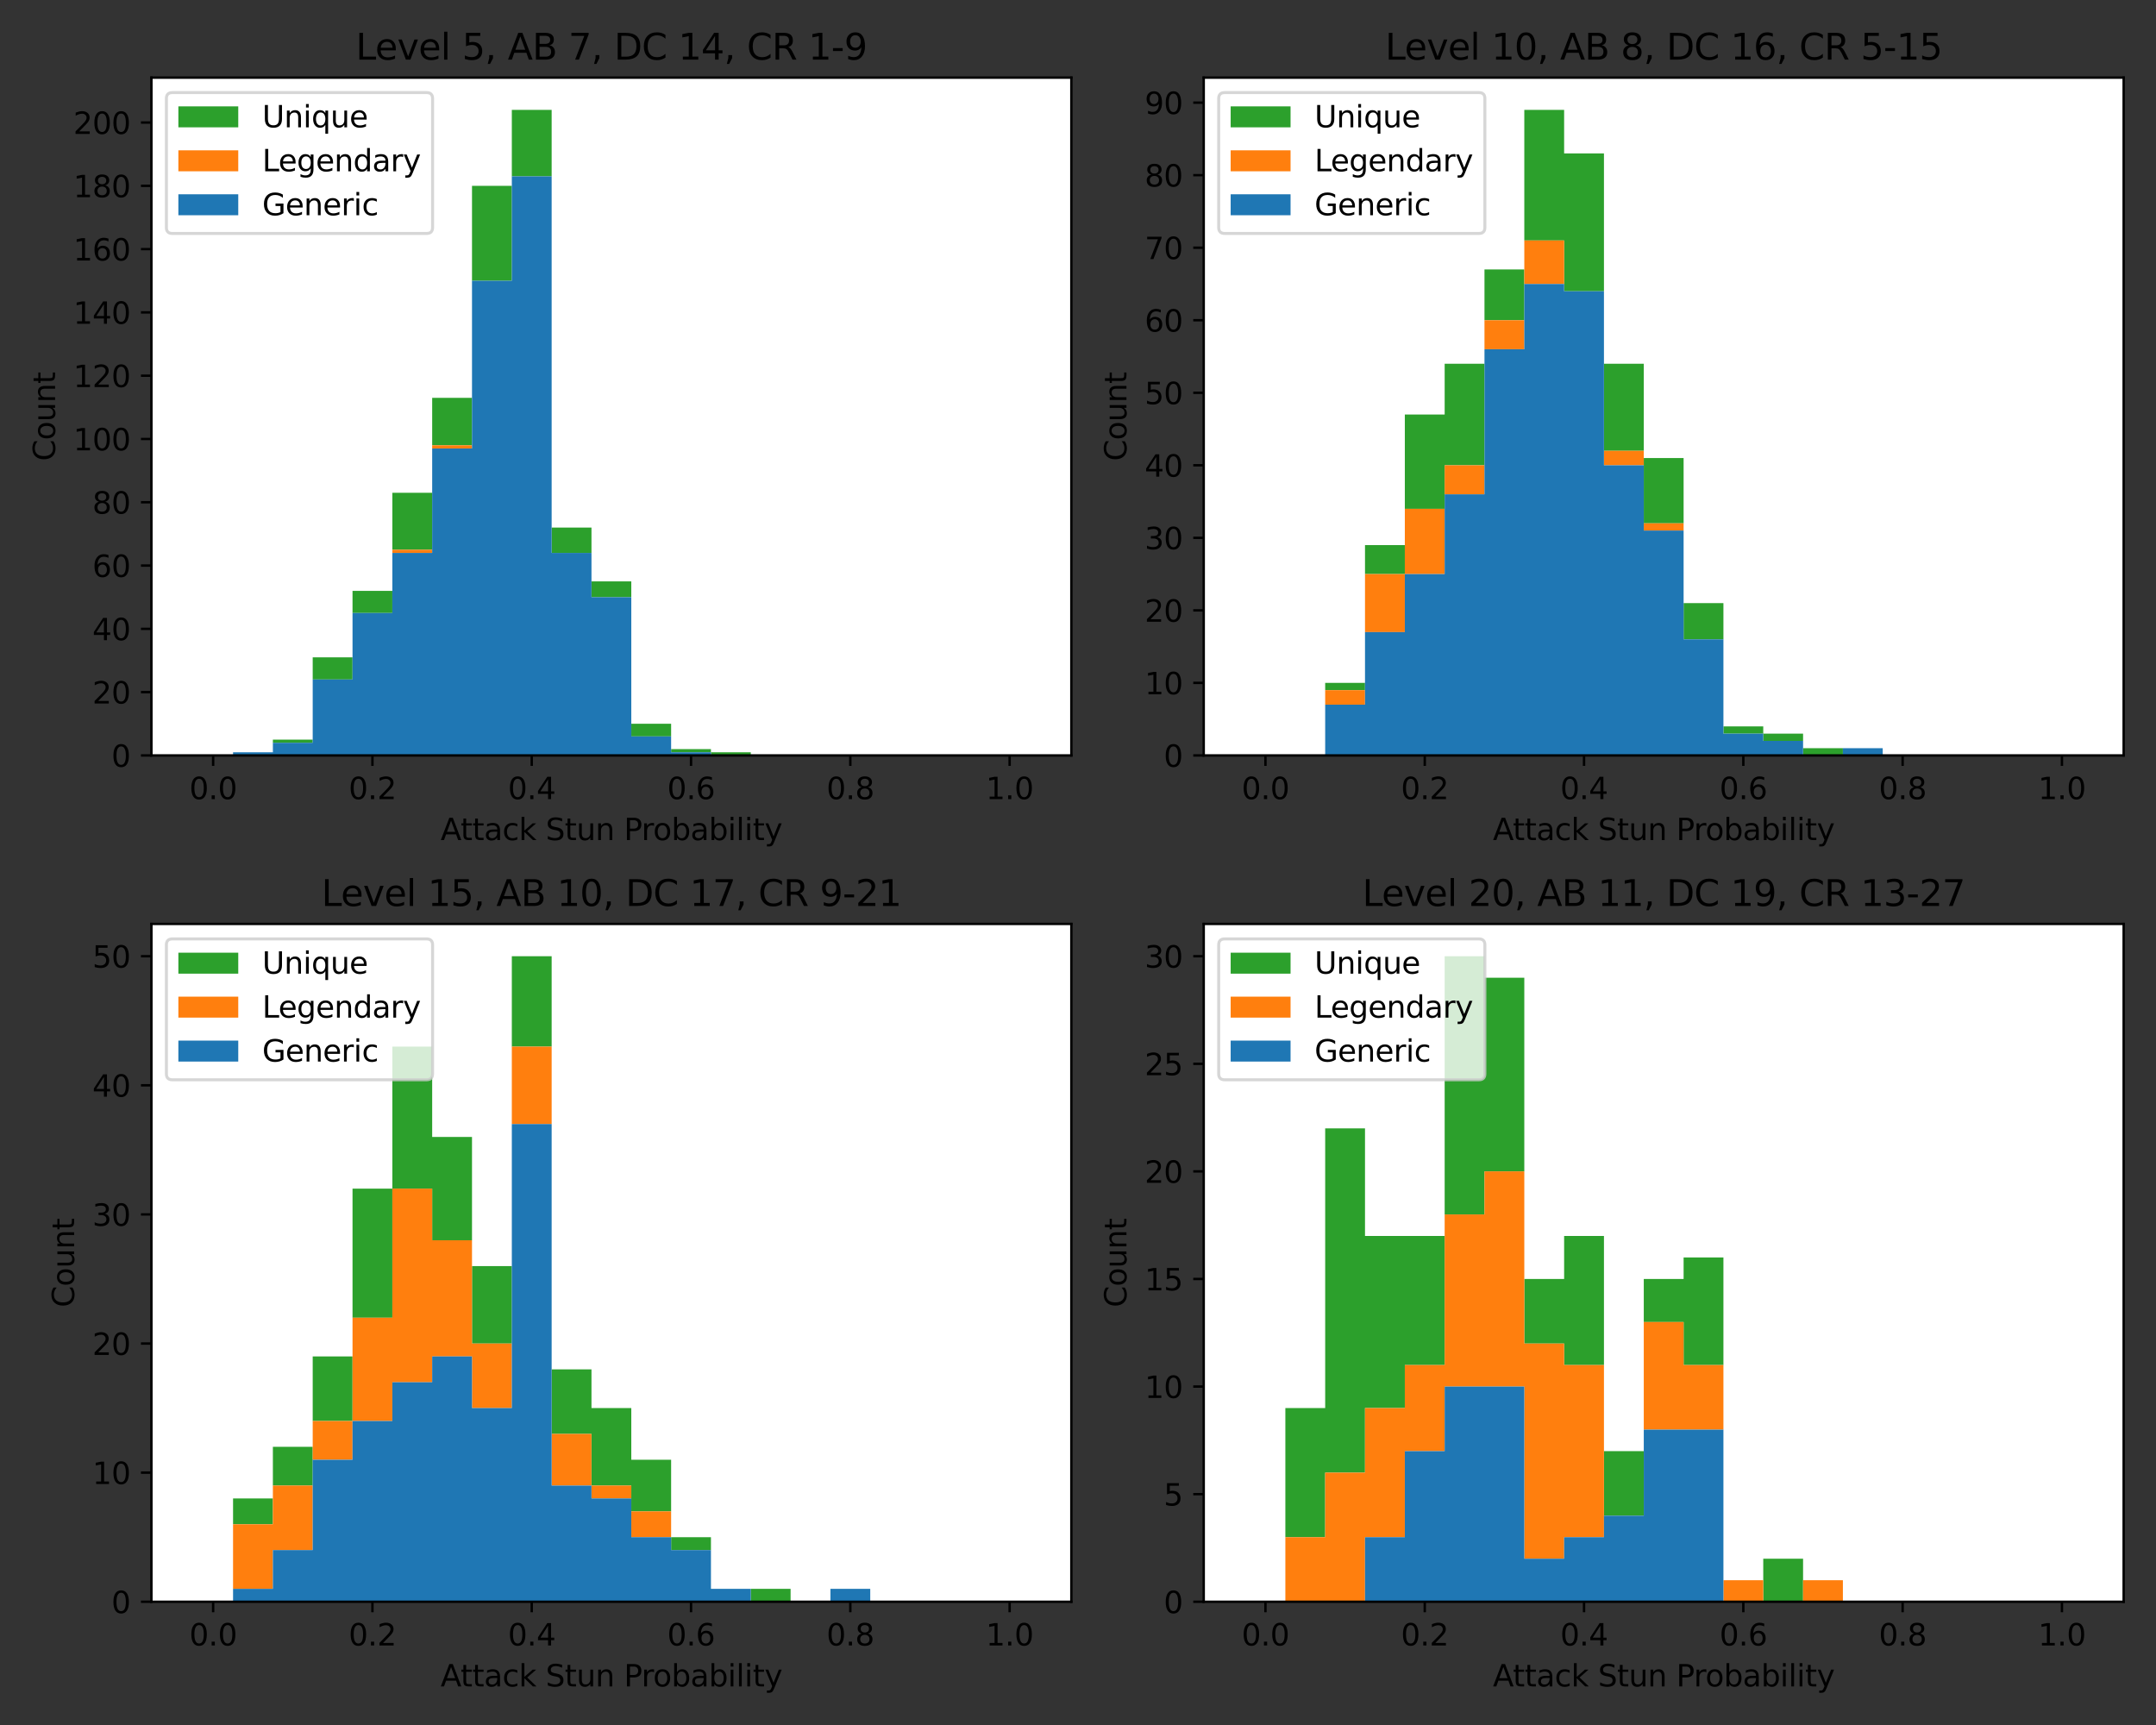 <?xml version="1.0" encoding="utf-8" standalone="no"?>
<!DOCTYPE svg PUBLIC "-//W3C//DTD SVG 1.1//EN"
  "http://www.w3.org/Graphics/SVG/1.1/DTD/svg11.dtd">
<svg xmlns:xlink="http://www.w3.org/1999/xlink" width="720pt" height="576pt" viewBox="0 0 720 576" xmlns="http://www.w3.org/2000/svg" version="1.1">
 <rect x="0" y="0" width="720" height="576" fill="#333333" stroke="none"/>
 <defs>
  <style type="text/css">*{stroke-linejoin: round; stroke-linecap: butt}</style>
 </defs>
 <g id="figure_1">
  <g id="patch_1">
   <path d="M 0 576 
L 720 576 
L 720 0 
L 0 0 
L 0 576 
z
" style="fill: none"/>
  </g>
  <g id="axes_1">
   <g id="patch_2">
    <path d="M 50.566 252.244 
L 357.781 252.244 
L 357.781 25.918 
L 50.566 25.918 
z
" style="fill: #ffffff"/>
   </g>
   <g id="patch_3">
    <path d="M 64.53 252.244 
L 64.53 252.244 
L 77.829 252.244 
L 77.829 251.187 
L 91.129 251.187 
L 91.129 246.961 
L 104.428 246.961 
L 104.428 219.489 
L 117.727 219.489 
L 117.727 197.3 
L 131.027 197.3 
L 131.027 164.545 
L 144.326 164.545 
L 144.326 132.847 
L 157.626 132.847 
L 157.626 62.054 
L 170.925 62.054 
L 170.925 36.696 
L 184.224 36.696 
L 184.224 176.168 
L 197.524 176.168 
L 197.524 194.13 
L 210.823 194.13 
L 210.823 241.678 
L 224.123 241.678 
L 224.123 250.131 
L 237.422 250.131 
L 237.422 251.187 
L 250.721 251.187 
L 250.721 252.244 
L 264.021 252.244 
L 264.021 252.244 
L 277.32 252.244 
L 277.32 252.244 
L 290.619 252.244 
L 290.619 252.244 
L 303.919 252.244 
L 303.919 252.244 
L 317.218 252.244 
L 317.218 252.244 
L 330.518 252.244 
L 330.518 252.244 
L 343.817 252.244 
L 343.817 252.244 
L 330.518 252.244 
L 330.518 252.244 
L 317.218 252.244 
L 317.218 252.244 
L 303.919 252.244 
L 303.919 252.244 
L 290.619 252.244 
L 290.619 252.244 
L 277.32 252.244 
L 277.32 252.244 
L 264.021 252.244 
L 264.021 252.244 
L 250.721 252.244 
L 250.721 252.244 
L 237.422 252.244 
L 237.422 251.187 
L 224.123 251.187 
L 224.123 245.904 
L 210.823 245.904 
L 210.823 199.413 
L 197.524 199.413 
L 197.524 184.621 
L 184.224 184.621 
L 184.224 58.884 
L 170.925 58.884 
L 170.925 93.752 
L 157.626 93.752 
L 157.626 148.696 
L 144.326 148.696 
L 144.326 183.564 
L 131.027 183.564 
L 131.027 204.696 
L 117.727 204.696 
L 117.727 226.885 
L 104.428 226.885 
L 104.428 248.017 
L 91.129 248.017 
L 91.129 251.187 
L 77.829 251.187 
L 77.829 252.244 
z
" clip-path="url(#p0de64b582b)" style="fill: #2ca02c"/>
   </g>
   <g id="patch_4">
    <path d="M 64.53 252.244 
L 64.53 252.244 
L 77.829 252.244 
L 77.829 251.187 
L 91.129 251.187 
L 91.129 248.017 
L 104.428 248.017 
L 104.428 226.885 
L 117.727 226.885 
L 117.727 204.696 
L 131.027 204.696 
L 131.027 183.564 
L 144.326 183.564 
L 144.326 148.696 
L 157.626 148.696 
L 157.626 93.752 
L 170.925 93.752 
L 170.925 58.884 
L 184.224 58.884 
L 184.224 184.621 
L 197.524 184.621 
L 197.524 199.413 
L 210.823 199.413 
L 210.823 245.904 
L 224.123 245.904 
L 224.123 251.187 
L 237.422 251.187 
L 237.422 252.244 
L 250.721 252.244 
L 250.721 252.244 
L 264.021 252.244 
L 264.021 252.244 
L 277.32 252.244 
L 277.32 252.244 
L 290.619 252.244 
L 290.619 252.244 
L 303.919 252.244 
L 303.919 252.244 
L 317.218 252.244 
L 317.218 252.244 
L 330.518 252.244 
L 330.518 252.244 
L 343.817 252.244 
L 343.817 252.244 
L 330.518 252.244 
L 330.518 252.244 
L 317.218 252.244 
L 317.218 252.244 
L 303.919 252.244 
L 303.919 252.244 
L 290.619 252.244 
L 290.619 252.244 
L 277.32 252.244 
L 277.32 252.244 
L 264.021 252.244 
L 264.021 252.244 
L 250.721 252.244 
L 250.721 252.244 
L 237.422 252.244 
L 237.422 251.187 
L 224.123 251.187 
L 224.123 245.904 
L 210.823 245.904 
L 210.823 199.413 
L 197.524 199.413 
L 197.524 184.621 
L 184.224 184.621 
L 184.224 58.884 
L 170.925 58.884 
L 170.925 93.752 
L 157.626 93.752 
L 157.626 149.753 
L 144.326 149.753 
L 144.326 184.621 
L 131.027 184.621 
L 131.027 204.696 
L 117.727 204.696 
L 117.727 226.885 
L 104.428 226.885 
L 104.428 248.017 
L 91.129 248.017 
L 91.129 251.187 
L 77.829 251.187 
L 77.829 252.244 
z
" clip-path="url(#p0de64b582b)" style="fill: #ff7f0e"/>
   </g>
   <g id="patch_5">
    <path d="M 64.53 252.244 
L 64.53 252.244 
L 77.829 252.244 
L 77.829 251.187 
L 91.129 251.187 
L 91.129 248.017 
L 104.428 248.017 
L 104.428 226.885 
L 117.727 226.885 
L 117.727 204.696 
L 131.027 204.696 
L 131.027 184.621 
L 144.326 184.621 
L 144.326 149.753 
L 157.626 149.753 
L 157.626 93.752 
L 170.925 93.752 
L 170.925 58.884 
L 184.224 58.884 
L 184.224 184.621 
L 197.524 184.621 
L 197.524 199.413 
L 210.823 199.413 
L 210.823 245.904 
L 224.123 245.904 
L 224.123 251.187 
L 237.422 251.187 
L 237.422 252.244 
L 250.721 252.244 
L 250.721 252.244 
L 264.021 252.244 
L 264.021 252.244 
L 277.32 252.244 
L 277.32 252.244 
L 290.619 252.244 
L 290.619 252.244 
L 303.919 252.244 
L 303.919 252.244 
L 317.218 252.244 
L 317.218 252.244 
L 330.518 252.244 
L 330.518 252.244 
L 343.817 252.244 
L 343.817 252.244 
L 330.518 252.244 
L 330.518 252.244 
L 317.218 252.244 
L 317.218 252.244 
L 303.919 252.244 
L 303.919 252.244 
L 290.619 252.244 
L 290.619 252.244 
L 277.32 252.244 
L 277.32 252.244 
L 264.021 252.244 
L 264.021 252.244 
L 250.721 252.244 
L 250.721 252.244 
L 237.422 252.244 
L 237.422 252.244 
L 224.123 252.244 
L 224.123 252.244 
L 210.823 252.244 
L 210.823 252.244 
L 197.524 252.244 
L 197.524 252.244 
L 184.224 252.244 
L 184.224 252.244 
L 170.925 252.244 
L 170.925 252.244 
L 157.626 252.244 
L 157.626 252.244 
L 144.326 252.244 
L 144.326 252.244 
L 131.027 252.244 
L 131.027 252.244 
L 117.727 252.244 
L 117.727 252.244 
L 104.428 252.244 
L 104.428 252.244 
L 91.129 252.244 
L 91.129 252.244 
L 77.829 252.244 
L 77.829 252.244 
z
" clip-path="url(#p0de64b582b)" style="fill: #1f77b4"/>
   </g>
   <g id="matplotlib.axis_1">
    <g id="xtick_1">
     <g id="line2d_1">
      <defs>
       <path id="m7346511d8a" d="M 0 0 
L 0 3.5 
" style="stroke: #000000; stroke-width: 0.8"/>
      </defs>
      <g>
       <use xlink:href="#m7346511d8a" x="71.18" y="252.244" style="stroke: #000000; stroke-width: 0.8"/>
      </g>
     </g>
     <g id="text_1">
      <!-- 0.0 -->
      <g transform="translate(63.228 266.842)scale(0.1 -0.1)">
       <defs>
        <path id="DejaVuSans-30" d="M 2034 4250 
Q 1547 4250 1301 3770 
Q 1056 3291 1056 2328 
Q 1056 1369 1301 889 
Q 1547 409 2034 409 
Q 2525 409 2770 889 
Q 3016 1369 3016 2328 
Q 3016 3291 2770 3770 
Q 2525 4250 2034 4250 
z
M 2034 4750 
Q 2819 4750 3233 4129 
Q 3647 3509 3647 2328 
Q 3647 1150 3233 529 
Q 2819 -91 2034 -91 
Q 1250 -91 836 529 
Q 422 1150 422 2328 
Q 422 3509 836 4129 
Q 1250 4750 2034 4750 
z
" transform="scale(0.016)"/>
        <path id="DejaVuSans-2e" d="M 684 794 
L 1344 794 
L 1344 0 
L 684 0 
L 684 794 
z
" transform="scale(0.016)"/>
       </defs>
       <use xlink:href="#DejaVuSans-30"/>
       <use xlink:href="#DejaVuSans-2e" x="63.623"/>
       <use xlink:href="#DejaVuSans-30" x="95.41"/>
      </g>
     </g>
    </g>
    <g id="xtick_2">
     <g id="line2d_2">
      <g>
       <use xlink:href="#m7346511d8a" x="124.377" y="252.244" style="stroke: #000000; stroke-width: 0.8"/>
      </g>
     </g>
     <g id="text_2">
      <!-- 0.2 -->
      <g transform="translate(116.426 266.842)scale(0.1 -0.1)">
       <defs>
        <path id="DejaVuSans-32" d="M 1228 531 
L 3431 531 
L 3431 0 
L 469 0 
L 469 531 
Q 828 903 1448 1529 
Q 2069 2156 2228 2338 
Q 2531 2678 2651 2914 
Q 2772 3150 2772 3378 
Q 2772 3750 2511 3984 
Q 2250 4219 1831 4219 
Q 1534 4219 1204 4116 
Q 875 4013 500 3803 
L 500 4441 
Q 881 4594 1212 4672 
Q 1544 4750 1819 4750 
Q 2544 4750 2975 4387 
Q 3406 4025 3406 3419 
Q 3406 3131 3298 2873 
Q 3191 2616 2906 2266 
Q 2828 2175 2409 1742 
Q 1991 1309 1228 531 
z
" transform="scale(0.016)"/>
       </defs>
       <use xlink:href="#DejaVuSans-30"/>
       <use xlink:href="#DejaVuSans-2e" x="63.623"/>
       <use xlink:href="#DejaVuSans-32" x="95.41"/>
      </g>
     </g>
    </g>
    <g id="xtick_3">
     <g id="line2d_3">
      <g>
       <use xlink:href="#m7346511d8a" x="177.575" y="252.244" style="stroke: #000000; stroke-width: 0.8"/>
      </g>
     </g>
     <g id="text_3">
      <!-- 0.4 -->
      <g transform="translate(169.623 266.842)scale(0.1 -0.1)">
       <defs>
        <path id="DejaVuSans-34" d="M 2419 4116 
L 825 1625 
L 2419 1625 
L 2419 4116 
z
M 2253 4666 
L 3047 4666 
L 3047 1625 
L 3713 1625 
L 3713 1100 
L 3047 1100 
L 3047 0 
L 2419 0 
L 2419 1100 
L 313 1100 
L 313 1709 
L 2253 4666 
z
" transform="scale(0.016)"/>
       </defs>
       <use xlink:href="#DejaVuSans-30"/>
       <use xlink:href="#DejaVuSans-2e" x="63.623"/>
       <use xlink:href="#DejaVuSans-34" x="95.41"/>
      </g>
     </g>
    </g>
    <g id="xtick_4">
     <g id="line2d_4">
      <g>
       <use xlink:href="#m7346511d8a" x="230.772" y="252.244" style="stroke: #000000; stroke-width: 0.8"/>
      </g>
     </g>
     <g id="text_4">
      <!-- 0.6 -->
      <g transform="translate(222.821 266.842)scale(0.1 -0.1)">
       <defs>
        <path id="DejaVuSans-36" d="M 2113 2584 
Q 1688 2584 1439 2293 
Q 1191 2003 1191 1497 
Q 1191 994 1439 701 
Q 1688 409 2113 409 
Q 2538 409 2786 701 
Q 3034 994 3034 1497 
Q 3034 2003 2786 2293 
Q 2538 2584 2113 2584 
z
M 3366 4563 
L 3366 3988 
Q 3128 4100 2886 4159 
Q 2644 4219 2406 4219 
Q 1781 4219 1451 3797 
Q 1122 3375 1075 2522 
Q 1259 2794 1537 2939 
Q 1816 3084 2150 3084 
Q 2853 3084 3261 2657 
Q 3669 2231 3669 1497 
Q 3669 778 3244 343 
Q 2819 -91 2113 -91 
Q 1303 -91 875 529 
Q 447 1150 447 2328 
Q 447 3434 972 4092 
Q 1497 4750 2381 4750 
Q 2619 4750 2861 4703 
Q 3103 4656 3366 4563 
z
" transform="scale(0.016)"/>
       </defs>
       <use xlink:href="#DejaVuSans-30"/>
       <use xlink:href="#DejaVuSans-2e" x="63.623"/>
       <use xlink:href="#DejaVuSans-36" x="95.41"/>
      </g>
     </g>
    </g>
    <g id="xtick_5">
     <g id="line2d_5">
      <g>
       <use xlink:href="#m7346511d8a" x="283.97" y="252.244" style="stroke: #000000; stroke-width: 0.8"/>
      </g>
     </g>
     <g id="text_5">
      <!-- 0.8 -->
      <g transform="translate(276.018 266.842)scale(0.1 -0.1)">
       <defs>
        <path id="DejaVuSans-38" d="M 2034 2216 
Q 1584 2216 1326 1975 
Q 1069 1734 1069 1313 
Q 1069 891 1326 650 
Q 1584 409 2034 409 
Q 2484 409 2743 651 
Q 3003 894 3003 1313 
Q 3003 1734 2745 1975 
Q 2488 2216 2034 2216 
z
M 1403 2484 
Q 997 2584 770 2862 
Q 544 3141 544 3541 
Q 544 4100 942 4425 
Q 1341 4750 2034 4750 
Q 2731 4750 3128 4425 
Q 3525 4100 3525 3541 
Q 3525 3141 3298 2862 
Q 3072 2584 2669 2484 
Q 3125 2378 3379 2068 
Q 3634 1759 3634 1313 
Q 3634 634 3220 271 
Q 2806 -91 2034 -91 
Q 1263 -91 848 271 
Q 434 634 434 1313 
Q 434 1759 690 2068 
Q 947 2378 1403 2484 
z
M 1172 3481 
Q 1172 3119 1398 2916 
Q 1625 2713 2034 2713 
Q 2441 2713 2670 2916 
Q 2900 3119 2900 3481 
Q 2900 3844 2670 4047 
Q 2441 4250 2034 4250 
Q 1625 4250 1398 4047 
Q 1172 3844 1172 3481 
z
" transform="scale(0.016)"/>
       </defs>
       <use xlink:href="#DejaVuSans-30"/>
       <use xlink:href="#DejaVuSans-2e" x="63.623"/>
       <use xlink:href="#DejaVuSans-38" x="95.41"/>
      </g>
     </g>
    </g>
    <g id="xtick_6">
     <g id="line2d_6">
      <g>
       <use xlink:href="#m7346511d8a" x="337.167" y="252.244" style="stroke: #000000; stroke-width: 0.8"/>
      </g>
     </g>
     <g id="text_6">
      <!-- 1.0 -->
      <g transform="translate(329.216 266.842)scale(0.1 -0.1)">
       <defs>
        <path id="DejaVuSans-31" d="M 794 531 
L 1825 531 
L 1825 4091 
L 703 3866 
L 703 4441 
L 1819 4666 
L 2450 4666 
L 2450 531 
L 3481 531 
L 3481 0 
L 794 0 
L 794 531 
z
" transform="scale(0.016)"/>
       </defs>
       <use xlink:href="#DejaVuSans-31"/>
       <use xlink:href="#DejaVuSans-2e" x="63.623"/>
       <use xlink:href="#DejaVuSans-30" x="95.41"/>
      </g>
     </g>
    </g>
    <g id="text_7">
     <!-- Attack Stun Probability -->
     <g transform="translate(147.133 280.52)scale(0.1 -0.1)">
      <defs>
       <path id="DejaVuSans-41" d="M 2188 4044 
L 1331 1722 
L 3047 1722 
L 2188 4044 
z
M 1831 4666 
L 2547 4666 
L 4325 0 
L 3669 0 
L 3244 1197 
L 1141 1197 
L 716 0 
L 50 0 
L 1831 4666 
z
" transform="scale(0.016)"/>
       <path id="DejaVuSans-74" d="M 1172 4494 
L 1172 3500 
L 2356 3500 
L 2356 3053 
L 1172 3053 
L 1172 1153 
Q 1172 725 1289 603 
Q 1406 481 1766 481 
L 2356 481 
L 2356 0 
L 1766 0 
Q 1100 0 847 248 
Q 594 497 594 1153 
L 594 3053 
L 172 3053 
L 172 3500 
L 594 3500 
L 594 4494 
L 1172 4494 
z
" transform="scale(0.016)"/>
       <path id="DejaVuSans-61" d="M 2194 1759 
Q 1497 1759 1228 1600 
Q 959 1441 959 1056 
Q 959 750 1161 570 
Q 1363 391 1709 391 
Q 2188 391 2477 730 
Q 2766 1069 2766 1631 
L 2766 1759 
L 2194 1759 
z
M 3341 1997 
L 3341 0 
L 2766 0 
L 2766 531 
Q 2569 213 2275 61 
Q 1981 -91 1556 -91 
Q 1019 -91 701 211 
Q 384 513 384 1019 
Q 384 1609 779 1909 
Q 1175 2209 1959 2209 
L 2766 2209 
L 2766 2266 
Q 2766 2663 2505 2880 
Q 2244 3097 1772 3097 
Q 1472 3097 1187 3025 
Q 903 2953 641 2809 
L 641 3341 
Q 956 3463 1253 3523 
Q 1550 3584 1831 3584 
Q 2591 3584 2966 3190 
Q 3341 2797 3341 1997 
z
" transform="scale(0.016)"/>
       <path id="DejaVuSans-63" d="M 3122 3366 
L 3122 2828 
Q 2878 2963 2633 3030 
Q 2388 3097 2138 3097 
Q 1578 3097 1268 2742 
Q 959 2388 959 1747 
Q 959 1106 1268 751 
Q 1578 397 2138 397 
Q 2388 397 2633 464 
Q 2878 531 3122 666 
L 3122 134 
Q 2881 22 2623 -34 
Q 2366 -91 2075 -91 
Q 1284 -91 818 406 
Q 353 903 353 1747 
Q 353 2603 823 3093 
Q 1294 3584 2113 3584 
Q 2378 3584 2631 3529 
Q 2884 3475 3122 3366 
z
" transform="scale(0.016)"/>
       <path id="DejaVuSans-6b" d="M 581 4863 
L 1159 4863 
L 1159 1991 
L 2875 3500 
L 3609 3500 
L 1753 1863 
L 3688 0 
L 2938 0 
L 1159 1709 
L 1159 0 
L 581 0 
L 581 4863 
z
" transform="scale(0.016)"/>
       <path id="DejaVuSans-20" transform="scale(0.016)"/>
       <path id="DejaVuSans-53" d="M 3425 4513 
L 3425 3897 
Q 3066 4069 2747 4153 
Q 2428 4238 2131 4238 
Q 1616 4238 1336 4038 
Q 1056 3838 1056 3469 
Q 1056 3159 1242 3001 
Q 1428 2844 1947 2747 
L 2328 2669 
Q 3034 2534 3370 2195 
Q 3706 1856 3706 1288 
Q 3706 609 3251 259 
Q 2797 -91 1919 -91 
Q 1588 -91 1214 -16 
Q 841 59 441 206 
L 441 856 
Q 825 641 1194 531 
Q 1563 422 1919 422 
Q 2459 422 2753 634 
Q 3047 847 3047 1241 
Q 3047 1584 2836 1778 
Q 2625 1972 2144 2069 
L 1759 2144 
Q 1053 2284 737 2584 
Q 422 2884 422 3419 
Q 422 4038 858 4394 
Q 1294 4750 2059 4750 
Q 2388 4750 2728 4690 
Q 3069 4631 3425 4513 
z
" transform="scale(0.016)"/>
       <path id="DejaVuSans-75" d="M 544 1381 
L 544 3500 
L 1119 3500 
L 1119 1403 
Q 1119 906 1312 657 
Q 1506 409 1894 409 
Q 2359 409 2629 706 
Q 2900 1003 2900 1516 
L 2900 3500 
L 3475 3500 
L 3475 0 
L 2900 0 
L 2900 538 
Q 2691 219 2414 64 
Q 2138 -91 1772 -91 
Q 1169 -91 856 284 
Q 544 659 544 1381 
z
M 1991 3584 
L 1991 3584 
z
" transform="scale(0.016)"/>
       <path id="DejaVuSans-6e" d="M 3513 2113 
L 3513 0 
L 2938 0 
L 2938 2094 
Q 2938 2591 2744 2837 
Q 2550 3084 2163 3084 
Q 1697 3084 1428 2787 
Q 1159 2491 1159 1978 
L 1159 0 
L 581 0 
L 581 3500 
L 1159 3500 
L 1159 2956 
Q 1366 3272 1645 3428 
Q 1925 3584 2291 3584 
Q 2894 3584 3203 3211 
Q 3513 2838 3513 2113 
z
" transform="scale(0.016)"/>
       <path id="DejaVuSans-50" d="M 1259 4147 
L 1259 2394 
L 2053 2394 
Q 2494 2394 2734 2622 
Q 2975 2850 2975 3272 
Q 2975 3691 2734 3919 
Q 2494 4147 2053 4147 
L 1259 4147 
z
M 628 4666 
L 2053 4666 
Q 2838 4666 3239 4311 
Q 3641 3956 3641 3272 
Q 3641 2581 3239 2228 
Q 2838 1875 2053 1875 
L 1259 1875 
L 1259 0 
L 628 0 
L 628 4666 
z
" transform="scale(0.016)"/>
       <path id="DejaVuSans-72" d="M 2631 2963 
Q 2534 3019 2420 3045 
Q 2306 3072 2169 3072 
Q 1681 3072 1420 2755 
Q 1159 2438 1159 1844 
L 1159 0 
L 581 0 
L 581 3500 
L 1159 3500 
L 1159 2956 
Q 1341 3275 1631 3429 
Q 1922 3584 2338 3584 
Q 2397 3584 2469 3576 
Q 2541 3569 2628 3553 
L 2631 2963 
z
" transform="scale(0.016)"/>
       <path id="DejaVuSans-6f" d="M 1959 3097 
Q 1497 3097 1228 2736 
Q 959 2375 959 1747 
Q 959 1119 1226 758 
Q 1494 397 1959 397 
Q 2419 397 2687 759 
Q 2956 1122 2956 1747 
Q 2956 2369 2687 2733 
Q 2419 3097 1959 3097 
z
M 1959 3584 
Q 2709 3584 3137 3096 
Q 3566 2609 3566 1747 
Q 3566 888 3137 398 
Q 2709 -91 1959 -91 
Q 1206 -91 779 398 
Q 353 888 353 1747 
Q 353 2609 779 3096 
Q 1206 3584 1959 3584 
z
" transform="scale(0.016)"/>
       <path id="DejaVuSans-62" d="M 3116 1747 
Q 3116 2381 2855 2742 
Q 2594 3103 2138 3103 
Q 1681 3103 1420 2742 
Q 1159 2381 1159 1747 
Q 1159 1113 1420 752 
Q 1681 391 2138 391 
Q 2594 391 2855 752 
Q 3116 1113 3116 1747 
z
M 1159 2969 
Q 1341 3281 1617 3432 
Q 1894 3584 2278 3584 
Q 2916 3584 3314 3078 
Q 3713 2572 3713 1747 
Q 3713 922 3314 415 
Q 2916 -91 2278 -91 
Q 1894 -91 1617 61 
Q 1341 213 1159 525 
L 1159 0 
L 581 0 
L 581 4863 
L 1159 4863 
L 1159 2969 
z
" transform="scale(0.016)"/>
       <path id="DejaVuSans-69" d="M 603 3500 
L 1178 3500 
L 1178 0 
L 603 0 
L 603 3500 
z
M 603 4863 
L 1178 4863 
L 1178 4134 
L 603 4134 
L 603 4863 
z
" transform="scale(0.016)"/>
       <path id="DejaVuSans-6c" d="M 603 4863 
L 1178 4863 
L 1178 0 
L 603 0 
L 603 4863 
z
" transform="scale(0.016)"/>
       <path id="DejaVuSans-79" d="M 2059 -325 
Q 1816 -950 1584 -1140 
Q 1353 -1331 966 -1331 
L 506 -1331 
L 506 -850 
L 844 -850 
Q 1081 -850 1212 -737 
Q 1344 -625 1503 -206 
L 1606 56 
L 191 3500 
L 800 3500 
L 1894 763 
L 2988 3500 
L 3597 3500 
L 2059 -325 
z
" transform="scale(0.016)"/>
      </defs>
      <use xlink:href="#DejaVuSans-41"/>
      <use xlink:href="#DejaVuSans-74" x="66.658"/>
      <use xlink:href="#DejaVuSans-74" x="105.867"/>
      <use xlink:href="#DejaVuSans-61" x="145.076"/>
      <use xlink:href="#DejaVuSans-63" x="206.355"/>
      <use xlink:href="#DejaVuSans-6b" x="261.336"/>
      <use xlink:href="#DejaVuSans-20" x="319.246"/>
      <use xlink:href="#DejaVuSans-53" x="351.033"/>
      <use xlink:href="#DejaVuSans-74" x="414.51"/>
      <use xlink:href="#DejaVuSans-75" x="453.719"/>
      <use xlink:href="#DejaVuSans-6e" x="517.098"/>
      <use xlink:href="#DejaVuSans-20" x="580.477"/>
      <use xlink:href="#DejaVuSans-50" x="612.264"/>
      <use xlink:href="#DejaVuSans-72" x="670.816"/>
      <use xlink:href="#DejaVuSans-6f" x="709.68"/>
      <use xlink:href="#DejaVuSans-62" x="770.861"/>
      <use xlink:href="#DejaVuSans-61" x="834.338"/>
      <use xlink:href="#DejaVuSans-62" x="895.617"/>
      <use xlink:href="#DejaVuSans-69" x="959.094"/>
      <use xlink:href="#DejaVuSans-6c" x="986.877"/>
      <use xlink:href="#DejaVuSans-69" x="1014.66"/>
      <use xlink:href="#DejaVuSans-74" x="1042.443"/>
      <use xlink:href="#DejaVuSans-79" x="1081.652"/>
     </g>
    </g>
   </g>
   <g id="matplotlib.axis_2">
    <g id="ytick_1">
     <g id="line2d_7">
      <defs>
       <path id="m9621059793" d="M 0 0 
L -3.5 0 
" style="stroke: #000000; stroke-width: 0.8"/>
      </defs>
      <g>
       <use xlink:href="#m9621059793" x="50.566" y="252.244" style="stroke: #000000; stroke-width: 0.8"/>
      </g>
     </g>
     <g id="text_8">
      <!-- 0 -->
      <g transform="translate(37.203 256.043)scale(0.1 -0.1)">
       <use xlink:href="#DejaVuSans-30"/>
      </g>
     </g>
    </g>
    <g id="ytick_2">
     <g id="line2d_8">
      <g>
       <use xlink:href="#m9621059793" x="50.566" y="231.112" style="stroke: #000000; stroke-width: 0.8"/>
      </g>
     </g>
     <g id="text_9">
      <!-- 20 -->
      <g transform="translate(30.841 234.911)scale(0.1 -0.1)">
       <use xlink:href="#DejaVuSans-32"/>
       <use xlink:href="#DejaVuSans-30" x="63.623"/>
      </g>
     </g>
    </g>
    <g id="ytick_3">
     <g id="line2d_9">
      <g>
       <use xlink:href="#m9621059793" x="50.566" y="209.979" style="stroke: #000000; stroke-width: 0.8"/>
      </g>
     </g>
     <g id="text_10">
      <!-- 40 -->
      <g transform="translate(30.841 213.779)scale(0.1 -0.1)">
       <use xlink:href="#DejaVuSans-34"/>
       <use xlink:href="#DejaVuSans-30" x="63.623"/>
      </g>
     </g>
    </g>
    <g id="ytick_4">
     <g id="line2d_10">
      <g>
       <use xlink:href="#m9621059793" x="50.566" y="188.847" style="stroke: #000000; stroke-width: 0.8"/>
      </g>
     </g>
     <g id="text_11">
      <!-- 60 -->
      <g transform="translate(30.841 192.646)scale(0.1 -0.1)">
       <use xlink:href="#DejaVuSans-36"/>
       <use xlink:href="#DejaVuSans-30" x="63.623"/>
      </g>
     </g>
    </g>
    <g id="ytick_5">
     <g id="line2d_11">
      <g>
       <use xlink:href="#m9621059793" x="50.566" y="167.715" style="stroke: #000000; stroke-width: 0.8"/>
      </g>
     </g>
     <g id="text_12">
      <!-- 80 -->
      <g transform="translate(30.841 171.514)scale(0.1 -0.1)">
       <use xlink:href="#DejaVuSans-38"/>
       <use xlink:href="#DejaVuSans-30" x="63.623"/>
      </g>
     </g>
    </g>
    <g id="ytick_6">
     <g id="line2d_12">
      <g>
       <use xlink:href="#m9621059793" x="50.566" y="146.583" style="stroke: #000000; stroke-width: 0.8"/>
      </g>
     </g>
     <g id="text_13">
      <!-- 100 -->
      <g transform="translate(24.478 150.382)scale(0.1 -0.1)">
       <use xlink:href="#DejaVuSans-31"/>
       <use xlink:href="#DejaVuSans-30" x="63.623"/>
       <use xlink:href="#DejaVuSans-30" x="127.246"/>
      </g>
     </g>
    </g>
    <g id="ytick_7">
     <g id="line2d_13">
      <g>
       <use xlink:href="#m9621059793" x="50.566" y="125.451" style="stroke: #000000; stroke-width: 0.8"/>
      </g>
     </g>
     <g id="text_14">
      <!-- 120 -->
      <g transform="translate(24.478 129.25)scale(0.1 -0.1)">
       <use xlink:href="#DejaVuSans-31"/>
       <use xlink:href="#DejaVuSans-32" x="63.623"/>
       <use xlink:href="#DejaVuSans-30" x="127.246"/>
      </g>
     </g>
    </g>
    <g id="ytick_8">
     <g id="line2d_14">
      <g>
       <use xlink:href="#m9621059793" x="50.566" y="104.319" style="stroke: #000000; stroke-width: 0.8"/>
      </g>
     </g>
     <g id="text_15">
      <!-- 140 -->
      <g transform="translate(24.478 108.118)scale(0.1 -0.1)">
       <use xlink:href="#DejaVuSans-31"/>
       <use xlink:href="#DejaVuSans-34" x="63.623"/>
       <use xlink:href="#DejaVuSans-30" x="127.246"/>
      </g>
     </g>
    </g>
    <g id="ytick_9">
     <g id="line2d_15">
      <g>
       <use xlink:href="#m9621059793" x="50.566" y="83.186" style="stroke: #000000; stroke-width: 0.8"/>
      </g>
     </g>
     <g id="text_16">
      <!-- 160 -->
      <g transform="translate(24.478 86.986)scale(0.1 -0.1)">
       <use xlink:href="#DejaVuSans-31"/>
       <use xlink:href="#DejaVuSans-36" x="63.623"/>
       <use xlink:href="#DejaVuSans-30" x="127.246"/>
      </g>
     </g>
    </g>
    <g id="ytick_10">
     <g id="line2d_16">
      <g>
       <use xlink:href="#m9621059793" x="50.566" y="62.054" style="stroke: #000000; stroke-width: 0.8"/>
      </g>
     </g>
     <g id="text_17">
      <!-- 180 -->
      <g transform="translate(24.478 65.853)scale(0.1 -0.1)">
       <use xlink:href="#DejaVuSans-31"/>
       <use xlink:href="#DejaVuSans-38" x="63.623"/>
       <use xlink:href="#DejaVuSans-30" x="127.246"/>
      </g>
     </g>
    </g>
    <g id="ytick_11">
     <g id="line2d_17">
      <g>
       <use xlink:href="#m9621059793" x="50.566" y="40.922" style="stroke: #000000; stroke-width: 0.8"/>
      </g>
     </g>
     <g id="text_18">
      <!-- 200 -->
      <g transform="translate(24.478 44.721)scale(0.1 -0.1)">
       <use xlink:href="#DejaVuSans-32"/>
       <use xlink:href="#DejaVuSans-30" x="63.623"/>
       <use xlink:href="#DejaVuSans-30" x="127.246"/>
      </g>
     </g>
    </g>
    <g id="text_19">
     <!-- Count -->
     <g transform="translate(18.398 153.929)rotate(-90)scale(0.1 -0.1)">
      <defs>
       <path id="DejaVuSans-43" d="M 4122 4306 
L 4122 3641 
Q 3803 3938 3442 4084 
Q 3081 4231 2675 4231 
Q 1875 4231 1450 3742 
Q 1025 3253 1025 2328 
Q 1025 1406 1450 917 
Q 1875 428 2675 428 
Q 3081 428 3442 575 
Q 3803 722 4122 1019 
L 4122 359 
Q 3791 134 3420 21 
Q 3050 -91 2638 -91 
Q 1578 -91 968 557 
Q 359 1206 359 2328 
Q 359 3453 968 4101 
Q 1578 4750 2638 4750 
Q 3056 4750 3426 4639 
Q 3797 4528 4122 4306 
z
" transform="scale(0.016)"/>
      </defs>
      <use xlink:href="#DejaVuSans-43"/>
      <use xlink:href="#DejaVuSans-6f" x="69.824"/>
      <use xlink:href="#DejaVuSans-75" x="131.006"/>
      <use xlink:href="#DejaVuSans-6e" x="194.385"/>
      <use xlink:href="#DejaVuSans-74" x="257.764"/>
     </g>
    </g>
   </g>
   <g id="patch_6">
    <path d="M 50.566 252.244 
L 50.566 25.918 
" style="fill: none; stroke: #000000; stroke-width: 0.8; stroke-linejoin: miter; stroke-linecap: square"/>
   </g>
   <g id="patch_7">
    <path d="M 357.781 252.244 
L 357.781 25.918 
" style="fill: none; stroke: #000000; stroke-width: 0.8; stroke-linejoin: miter; stroke-linecap: square"/>
   </g>
   <g id="patch_8">
    <path d="M 50.566 252.244 
L 357.781 252.244 
" style="fill: none; stroke: #000000; stroke-width: 0.8; stroke-linejoin: miter; stroke-linecap: square"/>
   </g>
   <g id="patch_9">
    <path d="M 50.566 25.918 
L 357.781 25.918 
" style="fill: none; stroke: #000000; stroke-width: 0.8; stroke-linejoin: miter; stroke-linecap: square"/>
   </g>
   <g id="text_20">
    <!-- Level 5, AB 7, DC 14, CR 1-9 -->
    <g transform="translate(118.806 19.918)scale(0.12 -0.12)">
     <defs>
      <path id="DejaVuSans-4c" d="M 628 4666 
L 1259 4666 
L 1259 531 
L 3531 531 
L 3531 0 
L 628 0 
L 628 4666 
z
" transform="scale(0.016)"/>
      <path id="DejaVuSans-65" d="M 3597 1894 
L 3597 1613 
L 953 1613 
Q 991 1019 1311 708 
Q 1631 397 2203 397 
Q 2534 397 2845 478 
Q 3156 559 3463 722 
L 3463 178 
Q 3153 47 2828 -22 
Q 2503 -91 2169 -91 
Q 1331 -91 842 396 
Q 353 884 353 1716 
Q 353 2575 817 3079 
Q 1281 3584 2069 3584 
Q 2775 3584 3186 3129 
Q 3597 2675 3597 1894 
z
M 3022 2063 
Q 3016 2534 2758 2815 
Q 2500 3097 2075 3097 
Q 1594 3097 1305 2825 
Q 1016 2553 972 2059 
L 3022 2063 
z
" transform="scale(0.016)"/>
      <path id="DejaVuSans-76" d="M 191 3500 
L 800 3500 
L 1894 563 
L 2988 3500 
L 3597 3500 
L 2284 0 
L 1503 0 
L 191 3500 
z
" transform="scale(0.016)"/>
      <path id="DejaVuSans-35" d="M 691 4666 
L 3169 4666 
L 3169 4134 
L 1269 4134 
L 1269 2991 
Q 1406 3038 1543 3061 
Q 1681 3084 1819 3084 
Q 2600 3084 3056 2656 
Q 3513 2228 3513 1497 
Q 3513 744 3044 326 
Q 2575 -91 1722 -91 
Q 1428 -91 1123 -41 
Q 819 9 494 109 
L 494 744 
Q 775 591 1075 516 
Q 1375 441 1709 441 
Q 2250 441 2565 725 
Q 2881 1009 2881 1497 
Q 2881 1984 2565 2268 
Q 2250 2553 1709 2553 
Q 1456 2553 1204 2497 
Q 953 2441 691 2322 
L 691 4666 
z
" transform="scale(0.016)"/>
      <path id="DejaVuSans-2c" d="M 750 794 
L 1409 794 
L 1409 256 
L 897 -744 
L 494 -744 
L 750 256 
L 750 794 
z
" transform="scale(0.016)"/>
      <path id="DejaVuSans-42" d="M 1259 2228 
L 1259 519 
L 2272 519 
Q 2781 519 3026 730 
Q 3272 941 3272 1375 
Q 3272 1813 3026 2020 
Q 2781 2228 2272 2228 
L 1259 2228 
z
M 1259 4147 
L 1259 2741 
L 2194 2741 
Q 2656 2741 2882 2914 
Q 3109 3088 3109 3444 
Q 3109 3797 2882 3972 
Q 2656 4147 2194 4147 
L 1259 4147 
z
M 628 4666 
L 2241 4666 
Q 2963 4666 3353 4366 
Q 3744 4066 3744 3513 
Q 3744 3084 3544 2831 
Q 3344 2578 2956 2516 
Q 3422 2416 3680 2098 
Q 3938 1781 3938 1306 
Q 3938 681 3513 340 
Q 3088 0 2303 0 
L 628 0 
L 628 4666 
z
" transform="scale(0.016)"/>
      <path id="DejaVuSans-37" d="M 525 4666 
L 3525 4666 
L 3525 4397 
L 1831 0 
L 1172 0 
L 2766 4134 
L 525 4134 
L 525 4666 
z
" transform="scale(0.016)"/>
      <path id="DejaVuSans-44" d="M 1259 4147 
L 1259 519 
L 2022 519 
Q 2988 519 3436 956 
Q 3884 1394 3884 2338 
Q 3884 3275 3436 3711 
Q 2988 4147 2022 4147 
L 1259 4147 
z
M 628 4666 
L 1925 4666 
Q 3281 4666 3915 4102 
Q 4550 3538 4550 2338 
Q 4550 1131 3912 565 
Q 3275 0 1925 0 
L 628 0 
L 628 4666 
z
" transform="scale(0.016)"/>
      <path id="DejaVuSans-52" d="M 2841 2188 
Q 3044 2119 3236 1894 
Q 3428 1669 3622 1275 
L 4263 0 
L 3584 0 
L 2988 1197 
Q 2756 1666 2539 1819 
Q 2322 1972 1947 1972 
L 1259 1972 
L 1259 0 
L 628 0 
L 628 4666 
L 2053 4666 
Q 2853 4666 3247 4331 
Q 3641 3997 3641 3322 
Q 3641 2881 3436 2590 
Q 3231 2300 2841 2188 
z
M 1259 4147 
L 1259 2491 
L 2053 2491 
Q 2509 2491 2742 2702 
Q 2975 2913 2975 3322 
Q 2975 3731 2742 3939 
Q 2509 4147 2053 4147 
L 1259 4147 
z
" transform="scale(0.016)"/>
      <path id="DejaVuSans-2d" d="M 313 2009 
L 1997 2009 
L 1997 1497 
L 313 1497 
L 313 2009 
z
" transform="scale(0.016)"/>
      <path id="DejaVuSans-39" d="M 703 97 
L 703 672 
Q 941 559 1184 500 
Q 1428 441 1663 441 
Q 2288 441 2617 861 
Q 2947 1281 2994 2138 
Q 2813 1869 2534 1725 
Q 2256 1581 1919 1581 
Q 1219 1581 811 2004 
Q 403 2428 403 3163 
Q 403 3881 828 4315 
Q 1253 4750 1959 4750 
Q 2769 4750 3195 4129 
Q 3622 3509 3622 2328 
Q 3622 1225 3098 567 
Q 2575 -91 1691 -91 
Q 1453 -91 1209 -44 
Q 966 3 703 97 
z
M 1959 2075 
Q 2384 2075 2632 2365 
Q 2881 2656 2881 3163 
Q 2881 3666 2632 3958 
Q 2384 4250 1959 4250 
Q 1534 4250 1286 3958 
Q 1038 3666 1038 3163 
Q 1038 2656 1286 2365 
Q 1534 2075 1959 2075 
z
" transform="scale(0.016)"/>
     </defs>
     <use xlink:href="#DejaVuSans-4c"/>
     <use xlink:href="#DejaVuSans-65" x="53.963"/>
     <use xlink:href="#DejaVuSans-76" x="115.486"/>
     <use xlink:href="#DejaVuSans-65" x="174.666"/>
     <use xlink:href="#DejaVuSans-6c" x="236.189"/>
     <use xlink:href="#DejaVuSans-20" x="263.973"/>
     <use xlink:href="#DejaVuSans-35" x="295.76"/>
     <use xlink:href="#DejaVuSans-2c" x="359.383"/>
     <use xlink:href="#DejaVuSans-20" x="391.17"/>
     <use xlink:href="#DejaVuSans-41" x="422.957"/>
     <use xlink:href="#DejaVuSans-42" x="491.365"/>
     <use xlink:href="#DejaVuSans-20" x="559.969"/>
     <use xlink:href="#DejaVuSans-37" x="591.756"/>
     <use xlink:href="#DejaVuSans-2c" x="655.379"/>
     <use xlink:href="#DejaVuSans-20" x="687.166"/>
     <use xlink:href="#DejaVuSans-44" x="718.953"/>
     <use xlink:href="#DejaVuSans-43" x="795.955"/>
     <use xlink:href="#DejaVuSans-20" x="865.779"/>
     <use xlink:href="#DejaVuSans-31" x="897.566"/>
     <use xlink:href="#DejaVuSans-34" x="961.189"/>
     <use xlink:href="#DejaVuSans-2c" x="1024.812"/>
     <use xlink:href="#DejaVuSans-20" x="1056.6"/>
     <use xlink:href="#DejaVuSans-43" x="1088.387"/>
     <use xlink:href="#DejaVuSans-52" x="1158.211"/>
     <use xlink:href="#DejaVuSans-20" x="1227.693"/>
     <use xlink:href="#DejaVuSans-31" x="1259.48"/>
     <use xlink:href="#DejaVuSans-2d" x="1323.104"/>
     <use xlink:href="#DejaVuSans-39" x="1359.188"/>
    </g>
   </g>
   <g id="legend_1">
    <g id="patch_10">
     <path d="M 57.566 77.953 
L 142.461 77.953 
Q 144.461 77.953 144.461 75.953 
L 144.461 32.918 
Q 144.461 30.918 142.461 30.918 
L 57.566 30.918 
Q 55.566 30.918 55.566 32.918 
L 55.566 75.953 
Q 55.566 77.953 57.566 77.953 
z
" style="fill: #ffffff; opacity: 0.8; stroke: #cccccc; stroke-linejoin: miter"/>
    </g>
    <g id="patch_11">
     <path d="M 59.566 42.517 
L 79.566 42.517 
L 79.566 35.517 
L 59.566 35.517 
z
" style="fill: #2ca02c"/>
    </g>
    <g id="text_21">
     <!-- Unique -->
     <g transform="translate(87.566 42.517)scale(0.1 -0.1)">
      <defs>
       <path id="DejaVuSans-55" d="M 556 4666 
L 1191 4666 
L 1191 1831 
Q 1191 1081 1462 751 
Q 1734 422 2344 422 
Q 2950 422 3222 751 
Q 3494 1081 3494 1831 
L 3494 4666 
L 4128 4666 
L 4128 1753 
Q 4128 841 3676 375 
Q 3225 -91 2344 -91 
Q 1459 -91 1007 375 
Q 556 841 556 1753 
L 556 4666 
z
" transform="scale(0.016)"/>
       <path id="DejaVuSans-71" d="M 947 1747 
Q 947 1113 1208 752 
Q 1469 391 1925 391 
Q 2381 391 2643 752 
Q 2906 1113 2906 1747 
Q 2906 2381 2643 2742 
Q 2381 3103 1925 3103 
Q 1469 3103 1208 2742 
Q 947 2381 947 1747 
z
M 2906 525 
Q 2725 213 2448 61 
Q 2172 -91 1784 -91 
Q 1150 -91 751 415 
Q 353 922 353 1747 
Q 353 2572 751 3078 
Q 1150 3584 1784 3584 
Q 2172 3584 2448 3432 
Q 2725 3281 2906 2969 
L 2906 3500 
L 3481 3500 
L 3481 -1331 
L 2906 -1331 
L 2906 525 
z
" transform="scale(0.016)"/>
      </defs>
      <use xlink:href="#DejaVuSans-55"/>
      <use xlink:href="#DejaVuSans-6e" x="73.193"/>
      <use xlink:href="#DejaVuSans-69" x="136.572"/>
      <use xlink:href="#DejaVuSans-71" x="164.355"/>
      <use xlink:href="#DejaVuSans-75" x="227.832"/>
      <use xlink:href="#DejaVuSans-65" x="291.211"/>
     </g>
    </g>
    <g id="patch_12">
     <path d="M 59.566 57.195 
L 79.566 57.195 
L 79.566 50.195 
L 59.566 50.195 
z
" style="fill: #ff7f0e"/>
    </g>
    <g id="text_22">
     <!-- Legendary -->
     <g transform="translate(87.566 57.195)scale(0.1 -0.1)">
      <defs>
       <path id="DejaVuSans-67" d="M 2906 1791 
Q 2906 2416 2648 2759 
Q 2391 3103 1925 3103 
Q 1463 3103 1205 2759 
Q 947 2416 947 1791 
Q 947 1169 1205 825 
Q 1463 481 1925 481 
Q 2391 481 2648 825 
Q 2906 1169 2906 1791 
z
M 3481 434 
Q 3481 -459 3084 -895 
Q 2688 -1331 1869 -1331 
Q 1566 -1331 1297 -1286 
Q 1028 -1241 775 -1147 
L 775 -588 
Q 1028 -725 1275 -790 
Q 1522 -856 1778 -856 
Q 2344 -856 2625 -561 
Q 2906 -266 2906 331 
L 2906 616 
Q 2728 306 2450 153 
Q 2172 0 1784 0 
Q 1141 0 747 490 
Q 353 981 353 1791 
Q 353 2603 747 3093 
Q 1141 3584 1784 3584 
Q 2172 3584 2450 3431 
Q 2728 3278 2906 2969 
L 2906 3500 
L 3481 3500 
L 3481 434 
z
" transform="scale(0.016)"/>
       <path id="DejaVuSans-64" d="M 2906 2969 
L 2906 4863 
L 3481 4863 
L 3481 0 
L 2906 0 
L 2906 525 
Q 2725 213 2448 61 
Q 2172 -91 1784 -91 
Q 1150 -91 751 415 
Q 353 922 353 1747 
Q 353 2572 751 3078 
Q 1150 3584 1784 3584 
Q 2172 3584 2448 3432 
Q 2725 3281 2906 2969 
z
M 947 1747 
Q 947 1113 1208 752 
Q 1469 391 1925 391 
Q 2381 391 2643 752 
Q 2906 1113 2906 1747 
Q 2906 2381 2643 2742 
Q 2381 3103 1925 3103 
Q 1469 3103 1208 2742 
Q 947 2381 947 1747 
z
" transform="scale(0.016)"/>
      </defs>
      <use xlink:href="#DejaVuSans-4c"/>
      <use xlink:href="#DejaVuSans-65" x="53.963"/>
      <use xlink:href="#DejaVuSans-67" x="115.486"/>
      <use xlink:href="#DejaVuSans-65" x="178.963"/>
      <use xlink:href="#DejaVuSans-6e" x="240.486"/>
      <use xlink:href="#DejaVuSans-64" x="303.865"/>
      <use xlink:href="#DejaVuSans-61" x="367.342"/>
      <use xlink:href="#DejaVuSans-72" x="428.621"/>
      <use xlink:href="#DejaVuSans-79" x="469.734"/>
     </g>
    </g>
    <g id="patch_13">
     <path d="M 59.566 71.873 
L 79.566 71.873 
L 79.566 64.873 
L 59.566 64.873 
z
" style="fill: #1f77b4"/>
    </g>
    <g id="text_23">
     <!-- Generic -->
     <g transform="translate(87.566 71.873)scale(0.1 -0.1)">
      <defs>
       <path id="DejaVuSans-47" d="M 3809 666 
L 3809 1919 
L 2778 1919 
L 2778 2438 
L 4434 2438 
L 4434 434 
Q 4069 175 3628 42 
Q 3188 -91 2688 -91 
Q 1594 -91 976 548 
Q 359 1188 359 2328 
Q 359 3472 976 4111 
Q 1594 4750 2688 4750 
Q 3144 4750 3555 4637 
Q 3966 4525 4313 4306 
L 4313 3634 
Q 3963 3931 3569 4081 
Q 3175 4231 2741 4231 
Q 1884 4231 1454 3753 
Q 1025 3275 1025 2328 
Q 1025 1384 1454 906 
Q 1884 428 2741 428 
Q 3075 428 3337 486 
Q 3600 544 3809 666 
z
" transform="scale(0.016)"/>
      </defs>
      <use xlink:href="#DejaVuSans-47"/>
      <use xlink:href="#DejaVuSans-65" x="77.49"/>
      <use xlink:href="#DejaVuSans-6e" x="139.014"/>
      <use xlink:href="#DejaVuSans-65" x="202.393"/>
      <use xlink:href="#DejaVuSans-72" x="263.916"/>
      <use xlink:href="#DejaVuSans-69" x="305.029"/>
      <use xlink:href="#DejaVuSans-63" x="332.812"/>
     </g>
    </g>
   </g>
  </g>
  <g id="axes_2">
   <g id="patch_14">
    <path d="M 401.984 252.244 
L 709.2 252.244 
L 709.2 25.918 
L 401.984 25.918 
z
" style="fill: #ffffff"/>
   </g>
   <g id="patch_15">
    <path d="M 415.949 252.244 
L 415.949 252.244 
L 429.248 252.244 
L 429.248 252.244 
L 442.547 252.244 
L 442.547 228.025 
L 455.847 228.025 
L 455.847 182.009 
L 469.146 182.009 
L 469.146 138.415 
L 482.446 138.415 
L 482.446 121.462 
L 495.745 121.462 
L 495.745 89.977 
L 509.044 89.977 
L 509.044 36.696 
L 522.344 36.696 
L 522.344 51.227 
L 535.643 51.227 
L 535.643 121.462 
L 548.942 121.462 
L 548.942 152.946 
L 562.242 152.946 
L 562.242 201.384 
L 575.541 201.384 
L 575.541 242.556 
L 588.841 242.556 
L 588.841 244.978 
L 602.14 244.978 
L 602.14 249.822 
L 615.439 249.822 
L 615.439 249.822 
L 628.739 249.822 
L 628.739 252.244 
L 642.038 252.244 
L 642.038 252.244 
L 655.338 252.244 
L 655.338 252.244 
L 668.637 252.244 
L 668.637 252.244 
L 681.936 252.244 
L 681.936 252.244 
L 695.236 252.244 
L 695.236 252.244 
L 681.936 252.244 
L 681.936 252.244 
L 668.637 252.244 
L 668.637 252.244 
L 655.338 252.244 
L 655.338 252.244 
L 642.038 252.244 
L 642.038 252.244 
L 628.739 252.244 
L 628.739 249.822 
L 615.439 249.822 
L 615.439 252.244 
L 602.14 252.244 
L 602.14 247.4 
L 588.841 247.4 
L 588.841 244.978 
L 575.541 244.978 
L 575.541 213.494 
L 562.242 213.494 
L 562.242 174.743 
L 548.942 174.743 
L 548.942 150.524 
L 535.643 150.524 
L 535.643 97.243 
L 522.344 97.243 
L 522.344 80.29 
L 509.044 80.29 
L 509.044 106.93 
L 495.745 106.93 
L 495.745 155.368 
L 482.446 155.368 
L 482.446 169.899 
L 469.146 169.899 
L 469.146 191.696 
L 455.847 191.696 
L 455.847 230.447 
L 442.547 230.447 
L 442.547 252.244 
L 429.248 252.244 
L 429.248 252.244 
z
" clip-path="url(#p364055f931)" style="fill: #2ca02c"/>
   </g>
   <g id="patch_16">
    <path d="M 415.949 252.244 
L 415.949 252.244 
L 429.248 252.244 
L 429.248 252.244 
L 442.547 252.244 
L 442.547 230.447 
L 455.847 230.447 
L 455.847 191.696 
L 469.146 191.696 
L 469.146 169.899 
L 482.446 169.899 
L 482.446 155.368 
L 495.745 155.368 
L 495.745 106.93 
L 509.044 106.93 
L 509.044 80.29 
L 522.344 80.29 
L 522.344 97.243 
L 535.643 97.243 
L 535.643 150.524 
L 548.942 150.524 
L 548.942 174.743 
L 562.242 174.743 
L 562.242 213.494 
L 575.541 213.494 
L 575.541 244.978 
L 588.841 244.978 
L 588.841 247.4 
L 602.14 247.4 
L 602.14 252.244 
L 615.439 252.244 
L 615.439 249.822 
L 628.739 249.822 
L 628.739 252.244 
L 642.038 252.244 
L 642.038 252.244 
L 655.338 252.244 
L 655.338 252.244 
L 668.637 252.244 
L 668.637 252.244 
L 681.936 252.244 
L 681.936 252.244 
L 695.236 252.244 
L 695.236 252.244 
L 681.936 252.244 
L 681.936 252.244 
L 668.637 252.244 
L 668.637 252.244 
L 655.338 252.244 
L 655.338 252.244 
L 642.038 252.244 
L 642.038 252.244 
L 628.739 252.244 
L 628.739 249.822 
L 615.439 249.822 
L 615.439 252.244 
L 602.14 252.244 
L 602.14 247.4 
L 588.841 247.4 
L 588.841 244.978 
L 575.541 244.978 
L 575.541 213.494 
L 562.242 213.494 
L 562.242 177.165 
L 548.942 177.165 
L 548.942 155.368 
L 535.643 155.368 
L 535.643 97.243 
L 522.344 97.243 
L 522.344 94.821 
L 509.044 94.821 
L 509.044 116.618 
L 495.745 116.618 
L 495.745 165.056 
L 482.446 165.056 
L 482.446 191.696 
L 469.146 191.696 
L 469.146 211.072 
L 455.847 211.072 
L 455.847 235.291 
L 442.547 235.291 
L 442.547 252.244 
L 429.248 252.244 
L 429.248 252.244 
z
" clip-path="url(#p364055f931)" style="fill: #ff7f0e"/>
   </g>
   <g id="patch_17">
    <path d="M 415.949 252.244 
L 415.949 252.244 
L 429.248 252.244 
L 429.248 252.244 
L 442.547 252.244 
L 442.547 235.291 
L 455.847 235.291 
L 455.847 211.072 
L 469.146 211.072 
L 469.146 191.696 
L 482.446 191.696 
L 482.446 165.056 
L 495.745 165.056 
L 495.745 116.618 
L 509.044 116.618 
L 509.044 94.821 
L 522.344 94.821 
L 522.344 97.243 
L 535.643 97.243 
L 535.643 155.368 
L 548.942 155.368 
L 548.942 177.165 
L 562.242 177.165 
L 562.242 213.494 
L 575.541 213.494 
L 575.541 244.978 
L 588.841 244.978 
L 588.841 247.4 
L 602.14 247.4 
L 602.14 252.244 
L 615.439 252.244 
L 615.439 249.822 
L 628.739 249.822 
L 628.739 252.244 
L 642.038 252.244 
L 642.038 252.244 
L 655.338 252.244 
L 655.338 252.244 
L 668.637 252.244 
L 668.637 252.244 
L 681.936 252.244 
L 681.936 252.244 
L 695.236 252.244 
L 695.236 252.244 
L 681.936 252.244 
L 681.936 252.244 
L 668.637 252.244 
L 668.637 252.244 
L 655.338 252.244 
L 655.338 252.244 
L 642.038 252.244 
L 642.038 252.244 
L 628.739 252.244 
L 628.739 252.244 
L 615.439 252.244 
L 615.439 252.244 
L 602.14 252.244 
L 602.14 252.244 
L 588.841 252.244 
L 588.841 252.244 
L 575.541 252.244 
L 575.541 252.244 
L 562.242 252.244 
L 562.242 252.244 
L 548.942 252.244 
L 548.942 252.244 
L 535.643 252.244 
L 535.643 252.244 
L 522.344 252.244 
L 522.344 252.244 
L 509.044 252.244 
L 509.044 252.244 
L 495.745 252.244 
L 495.745 252.244 
L 482.446 252.244 
L 482.446 252.244 
L 469.146 252.244 
L 469.146 252.244 
L 455.847 252.244 
L 455.847 252.244 
L 442.547 252.244 
L 442.547 252.244 
L 429.248 252.244 
L 429.248 252.244 
z
" clip-path="url(#p364055f931)" style="fill: #1f77b4"/>
   </g>
   <g id="matplotlib.axis_3">
    <g id="xtick_7">
     <g id="line2d_18">
      <g>
       <use xlink:href="#m7346511d8a" x="422.598" y="252.244" style="stroke: #000000; stroke-width: 0.8"/>
      </g>
     </g>
     <g id="text_24">
      <!-- 0.0 -->
      <g transform="translate(414.647 266.842)scale(0.1 -0.1)">
       <use xlink:href="#DejaVuSans-30"/>
       <use xlink:href="#DejaVuSans-2e" x="63.623"/>
       <use xlink:href="#DejaVuSans-30" x="95.41"/>
      </g>
     </g>
    </g>
    <g id="xtick_8">
     <g id="line2d_19">
      <g>
       <use xlink:href="#m7346511d8a" x="475.796" y="252.244" style="stroke: #000000; stroke-width: 0.8"/>
      </g>
     </g>
     <g id="text_25">
      <!-- 0.2 -->
      <g transform="translate(467.844 266.842)scale(0.1 -0.1)">
       <use xlink:href="#DejaVuSans-30"/>
       <use xlink:href="#DejaVuSans-2e" x="63.623"/>
       <use xlink:href="#DejaVuSans-32" x="95.41"/>
      </g>
     </g>
    </g>
    <g id="xtick_9">
     <g id="line2d_20">
      <g>
       <use xlink:href="#m7346511d8a" x="528.993" y="252.244" style="stroke: #000000; stroke-width: 0.8"/>
      </g>
     </g>
     <g id="text_26">
      <!-- 0.4 -->
      <g transform="translate(521.042 266.842)scale(0.1 -0.1)">
       <use xlink:href="#DejaVuSans-30"/>
       <use xlink:href="#DejaVuSans-2e" x="63.623"/>
       <use xlink:href="#DejaVuSans-34" x="95.41"/>
      </g>
     </g>
    </g>
    <g id="xtick_10">
     <g id="line2d_21">
      <g>
       <use xlink:href="#m7346511d8a" x="582.191" y="252.244" style="stroke: #000000; stroke-width: 0.8"/>
      </g>
     </g>
     <g id="text_27">
      <!-- 0.6 -->
      <g transform="translate(574.239 266.842)scale(0.1 -0.1)">
       <use xlink:href="#DejaVuSans-30"/>
       <use xlink:href="#DejaVuSans-2e" x="63.623"/>
       <use xlink:href="#DejaVuSans-36" x="95.41"/>
      </g>
     </g>
    </g>
    <g id="xtick_11">
     <g id="line2d_22">
      <g>
       <use xlink:href="#m7346511d8a" x="635.388" y="252.244" style="stroke: #000000; stroke-width: 0.8"/>
      </g>
     </g>
     <g id="text_28">
      <!-- 0.8 -->
      <g transform="translate(627.437 266.842)scale(0.1 -0.1)">
       <use xlink:href="#DejaVuSans-30"/>
       <use xlink:href="#DejaVuSans-2e" x="63.623"/>
       <use xlink:href="#DejaVuSans-38" x="95.41"/>
      </g>
     </g>
    </g>
    <g id="xtick_12">
     <g id="line2d_23">
      <g>
       <use xlink:href="#m7346511d8a" x="688.586" y="252.244" style="stroke: #000000; stroke-width: 0.8"/>
      </g>
     </g>
     <g id="text_29">
      <!-- 1.0 -->
      <g transform="translate(680.634 266.842)scale(0.1 -0.1)">
       <use xlink:href="#DejaVuSans-31"/>
       <use xlink:href="#DejaVuSans-2e" x="63.623"/>
       <use xlink:href="#DejaVuSans-30" x="95.41"/>
      </g>
     </g>
    </g>
    <g id="text_30">
     <!-- Attack Stun Probability -->
     <g transform="translate(498.552 280.52)scale(0.1 -0.1)">
      <use xlink:href="#DejaVuSans-41"/>
      <use xlink:href="#DejaVuSans-74" x="66.658"/>
      <use xlink:href="#DejaVuSans-74" x="105.867"/>
      <use xlink:href="#DejaVuSans-61" x="145.076"/>
      <use xlink:href="#DejaVuSans-63" x="206.355"/>
      <use xlink:href="#DejaVuSans-6b" x="261.336"/>
      <use xlink:href="#DejaVuSans-20" x="319.246"/>
      <use xlink:href="#DejaVuSans-53" x="351.033"/>
      <use xlink:href="#DejaVuSans-74" x="414.51"/>
      <use xlink:href="#DejaVuSans-75" x="453.719"/>
      <use xlink:href="#DejaVuSans-6e" x="517.098"/>
      <use xlink:href="#DejaVuSans-20" x="580.477"/>
      <use xlink:href="#DejaVuSans-50" x="612.264"/>
      <use xlink:href="#DejaVuSans-72" x="670.816"/>
      <use xlink:href="#DejaVuSans-6f" x="709.68"/>
      <use xlink:href="#DejaVuSans-62" x="770.861"/>
      <use xlink:href="#DejaVuSans-61" x="834.338"/>
      <use xlink:href="#DejaVuSans-62" x="895.617"/>
      <use xlink:href="#DejaVuSans-69" x="959.094"/>
      <use xlink:href="#DejaVuSans-6c" x="986.877"/>
      <use xlink:href="#DejaVuSans-69" x="1014.66"/>
      <use xlink:href="#DejaVuSans-74" x="1042.443"/>
      <use xlink:href="#DejaVuSans-79" x="1081.652"/>
     </g>
    </g>
   </g>
   <g id="matplotlib.axis_4">
    <g id="ytick_12">
     <g id="line2d_24">
      <g>
       <use xlink:href="#m9621059793" x="401.984" y="252.244" style="stroke: #000000; stroke-width: 0.8"/>
      </g>
     </g>
     <g id="text_31">
      <!-- 0 -->
      <g transform="translate(388.622 256.043)scale(0.1 -0.1)">
       <use xlink:href="#DejaVuSans-30"/>
      </g>
     </g>
    </g>
    <g id="ytick_13">
     <g id="line2d_25">
      <g>
       <use xlink:href="#m9621059793" x="401.984" y="228.025" style="stroke: #000000; stroke-width: 0.8"/>
      </g>
     </g>
     <g id="text_32">
      <!-- 10 -->
      <g transform="translate(382.259 231.824)scale(0.1 -0.1)">
       <use xlink:href="#DejaVuSans-31"/>
       <use xlink:href="#DejaVuSans-30" x="63.623"/>
      </g>
     </g>
    </g>
    <g id="ytick_14">
     <g id="line2d_26">
      <g>
       <use xlink:href="#m9621059793" x="401.984" y="203.806" style="stroke: #000000; stroke-width: 0.8"/>
      </g>
     </g>
     <g id="text_33">
      <!-- 20 -->
      <g transform="translate(382.259 207.605)scale(0.1 -0.1)">
       <use xlink:href="#DejaVuSans-32"/>
       <use xlink:href="#DejaVuSans-30" x="63.623"/>
      </g>
     </g>
    </g>
    <g id="ytick_15">
     <g id="line2d_27">
      <g>
       <use xlink:href="#m9621059793" x="401.984" y="179.587" style="stroke: #000000; stroke-width: 0.8"/>
      </g>
     </g>
     <g id="text_34">
      <!-- 30 -->
      <g transform="translate(382.259 183.386)scale(0.1 -0.1)">
       <defs>
        <path id="DejaVuSans-33" d="M 2597 2516 
Q 3050 2419 3304 2112 
Q 3559 1806 3559 1356 
Q 3559 666 3084 287 
Q 2609 -91 1734 -91 
Q 1441 -91 1130 -33 
Q 819 25 488 141 
L 488 750 
Q 750 597 1062 519 
Q 1375 441 1716 441 
Q 2309 441 2620 675 
Q 2931 909 2931 1356 
Q 2931 1769 2642 2001 
Q 2353 2234 1838 2234 
L 1294 2234 
L 1294 2753 
L 1863 2753 
Q 2328 2753 2575 2939 
Q 2822 3125 2822 3475 
Q 2822 3834 2567 4026 
Q 2313 4219 1838 4219 
Q 1578 4219 1281 4162 
Q 984 4106 628 3988 
L 628 4550 
Q 988 4650 1302 4700 
Q 1616 4750 1894 4750 
Q 2613 4750 3031 4423 
Q 3450 4097 3450 3541 
Q 3450 3153 3228 2886 
Q 3006 2619 2597 2516 
z
" transform="scale(0.016)"/>
       </defs>
       <use xlink:href="#DejaVuSans-33"/>
       <use xlink:href="#DejaVuSans-30" x="63.623"/>
      </g>
     </g>
    </g>
    <g id="ytick_16">
     <g id="line2d_28">
      <g>
       <use xlink:href="#m9621059793" x="401.984" y="155.368" style="stroke: #000000; stroke-width: 0.8"/>
      </g>
     </g>
     <g id="text_35">
      <!-- 40 -->
      <g transform="translate(382.259 159.167)scale(0.1 -0.1)">
       <use xlink:href="#DejaVuSans-34"/>
       <use xlink:href="#DejaVuSans-30" x="63.623"/>
      </g>
     </g>
    </g>
    <g id="ytick_17">
     <g id="line2d_29">
      <g>
       <use xlink:href="#m9621059793" x="401.984" y="131.149" style="stroke: #000000; stroke-width: 0.8"/>
      </g>
     </g>
     <g id="text_36">
      <!-- 50 -->
      <g transform="translate(382.259 134.948)scale(0.1 -0.1)">
       <use xlink:href="#DejaVuSans-35"/>
       <use xlink:href="#DejaVuSans-30" x="63.623"/>
      </g>
     </g>
    </g>
    <g id="ytick_18">
     <g id="line2d_30">
      <g>
       <use xlink:href="#m9621059793" x="401.984" y="106.93" style="stroke: #000000; stroke-width: 0.8"/>
      </g>
     </g>
     <g id="text_37">
      <!-- 60 -->
      <g transform="translate(382.259 110.73)scale(0.1 -0.1)">
       <use xlink:href="#DejaVuSans-36"/>
       <use xlink:href="#DejaVuSans-30" x="63.623"/>
      </g>
     </g>
    </g>
    <g id="ytick_19">
     <g id="line2d_31">
      <g>
       <use xlink:href="#m9621059793" x="401.984" y="82.711" style="stroke: #000000; stroke-width: 0.8"/>
      </g>
     </g>
     <g id="text_38">
      <!-- 70 -->
      <g transform="translate(382.259 86.511)scale(0.1 -0.1)">
       <use xlink:href="#DejaVuSans-37"/>
       <use xlink:href="#DejaVuSans-30" x="63.623"/>
      </g>
     </g>
    </g>
    <g id="ytick_20">
     <g id="line2d_32">
      <g>
       <use xlink:href="#m9621059793" x="401.984" y="58.493" style="stroke: #000000; stroke-width: 0.8"/>
      </g>
     </g>
     <g id="text_39">
      <!-- 80 -->
      <g transform="translate(382.259 62.292)scale(0.1 -0.1)">
       <use xlink:href="#DejaVuSans-38"/>
       <use xlink:href="#DejaVuSans-30" x="63.623"/>
      </g>
     </g>
    </g>
    <g id="ytick_21">
     <g id="line2d_33">
      <g>
       <use xlink:href="#m9621059793" x="401.984" y="34.274" style="stroke: #000000; stroke-width: 0.8"/>
      </g>
     </g>
     <g id="text_40">
      <!-- 90 -->
      <g transform="translate(382.259 38.073)scale(0.1 -0.1)">
       <use xlink:href="#DejaVuSans-39"/>
       <use xlink:href="#DejaVuSans-30" x="63.623"/>
      </g>
     </g>
    </g>
    <g id="text_41">
     <!-- Count -->
     <g transform="translate(376.18 153.929)rotate(-90)scale(0.1 -0.1)">
      <use xlink:href="#DejaVuSans-43"/>
      <use xlink:href="#DejaVuSans-6f" x="69.824"/>
      <use xlink:href="#DejaVuSans-75" x="131.006"/>
      <use xlink:href="#DejaVuSans-6e" x="194.385"/>
      <use xlink:href="#DejaVuSans-74" x="257.764"/>
     </g>
    </g>
   </g>
   <g id="patch_18">
    <path d="M 401.984 252.244 
L 401.984 25.918 
" style="fill: none; stroke: #000000; stroke-width: 0.8; stroke-linejoin: miter; stroke-linecap: square"/>
   </g>
   <g id="patch_19">
    <path d="M 709.2 252.244 
L 709.2 25.918 
" style="fill: none; stroke: #000000; stroke-width: 0.8; stroke-linejoin: miter; stroke-linecap: square"/>
   </g>
   <g id="patch_20">
    <path d="M 401.984 252.244 
L 709.2 252.244 
" style="fill: none; stroke: #000000; stroke-width: 0.8; stroke-linejoin: miter; stroke-linecap: square"/>
   </g>
   <g id="patch_21">
    <path d="M 401.984 25.918 
L 709.2 25.918 
" style="fill: none; stroke: #000000; stroke-width: 0.8; stroke-linejoin: miter; stroke-linecap: square"/>
   </g>
   <g id="text_42">
    <!-- Level 10, AB 8, DC 16, CR 5-15 -->
    <g transform="translate(462.589 19.918)scale(0.12 -0.12)">
     <use xlink:href="#DejaVuSans-4c"/>
     <use xlink:href="#DejaVuSans-65" x="53.963"/>
     <use xlink:href="#DejaVuSans-76" x="115.486"/>
     <use xlink:href="#DejaVuSans-65" x="174.666"/>
     <use xlink:href="#DejaVuSans-6c" x="236.189"/>
     <use xlink:href="#DejaVuSans-20" x="263.973"/>
     <use xlink:href="#DejaVuSans-31" x="295.76"/>
     <use xlink:href="#DejaVuSans-30" x="359.383"/>
     <use xlink:href="#DejaVuSans-2c" x="423.006"/>
     <use xlink:href="#DejaVuSans-20" x="454.793"/>
     <use xlink:href="#DejaVuSans-41" x="486.58"/>
     <use xlink:href="#DejaVuSans-42" x="554.988"/>
     <use xlink:href="#DejaVuSans-20" x="623.592"/>
     <use xlink:href="#DejaVuSans-38" x="655.379"/>
     <use xlink:href="#DejaVuSans-2c" x="719.002"/>
     <use xlink:href="#DejaVuSans-20" x="750.789"/>
     <use xlink:href="#DejaVuSans-44" x="782.576"/>
     <use xlink:href="#DejaVuSans-43" x="859.578"/>
     <use xlink:href="#DejaVuSans-20" x="929.402"/>
     <use xlink:href="#DejaVuSans-31" x="961.189"/>
     <use xlink:href="#DejaVuSans-36" x="1024.812"/>
     <use xlink:href="#DejaVuSans-2c" x="1088.436"/>
     <use xlink:href="#DejaVuSans-20" x="1120.223"/>
     <use xlink:href="#DejaVuSans-43" x="1152.01"/>
     <use xlink:href="#DejaVuSans-52" x="1221.834"/>
     <use xlink:href="#DejaVuSans-20" x="1291.316"/>
     <use xlink:href="#DejaVuSans-35" x="1323.104"/>
     <use xlink:href="#DejaVuSans-2d" x="1386.727"/>
     <use xlink:href="#DejaVuSans-31" x="1422.811"/>
     <use xlink:href="#DejaVuSans-35" x="1486.434"/>
    </g>
   </g>
   <g id="legend_2">
    <g id="patch_22">
     <path d="M 408.984 77.953 
L 493.88 77.953 
Q 495.88 77.953 495.88 75.953 
L 495.88 32.918 
Q 495.88 30.918 493.88 30.918 
L 408.984 30.918 
Q 406.984 30.918 406.984 32.918 
L 406.984 75.953 
Q 406.984 77.953 408.984 77.953 
z
" style="fill: #ffffff; opacity: 0.8; stroke: #cccccc; stroke-linejoin: miter"/>
    </g>
    <g id="patch_23">
     <path d="M 410.984 42.517 
L 430.984 42.517 
L 430.984 35.517 
L 410.984 35.517 
z
" style="fill: #2ca02c"/>
    </g>
    <g id="text_43">
     <!-- Unique -->
     <g transform="translate(438.984 42.517)scale(0.1 -0.1)">
      <use xlink:href="#DejaVuSans-55"/>
      <use xlink:href="#DejaVuSans-6e" x="73.193"/>
      <use xlink:href="#DejaVuSans-69" x="136.572"/>
      <use xlink:href="#DejaVuSans-71" x="164.355"/>
      <use xlink:href="#DejaVuSans-75" x="227.832"/>
      <use xlink:href="#DejaVuSans-65" x="291.211"/>
     </g>
    </g>
    <g id="patch_24">
     <path d="M 410.984 57.195 
L 430.984 57.195 
L 430.984 50.195 
L 410.984 50.195 
z
" style="fill: #ff7f0e"/>
    </g>
    <g id="text_44">
     <!-- Legendary -->
     <g transform="translate(438.984 57.195)scale(0.1 -0.1)">
      <use xlink:href="#DejaVuSans-4c"/>
      <use xlink:href="#DejaVuSans-65" x="53.963"/>
      <use xlink:href="#DejaVuSans-67" x="115.486"/>
      <use xlink:href="#DejaVuSans-65" x="178.963"/>
      <use xlink:href="#DejaVuSans-6e" x="240.486"/>
      <use xlink:href="#DejaVuSans-64" x="303.865"/>
      <use xlink:href="#DejaVuSans-61" x="367.342"/>
      <use xlink:href="#DejaVuSans-72" x="428.621"/>
      <use xlink:href="#DejaVuSans-79" x="469.734"/>
     </g>
    </g>
    <g id="patch_25">
     <path d="M 410.984 71.873 
L 430.984 71.873 
L 430.984 64.873 
L 410.984 64.873 
z
" style="fill: #1f77b4"/>
    </g>
    <g id="text_45">
     <!-- Generic -->
     <g transform="translate(438.984 71.873)scale(0.1 -0.1)">
      <use xlink:href="#DejaVuSans-47"/>
      <use xlink:href="#DejaVuSans-65" x="77.49"/>
      <use xlink:href="#DejaVuSans-6e" x="139.014"/>
      <use xlink:href="#DejaVuSans-65" x="202.393"/>
      <use xlink:href="#DejaVuSans-72" x="263.916"/>
      <use xlink:href="#DejaVuSans-69" x="305.029"/>
      <use xlink:href="#DejaVuSans-63" x="332.812"/>
     </g>
    </g>
   </g>
  </g>
  <g id="axes_3">
   <g id="patch_26">
    <path d="M 50.566 534.844 
L 357.781 534.844 
L 357.781 308.518 
L 50.566 308.518 
z
" style="fill: #ffffff"/>
   </g>
   <g id="patch_27">
    <path d="M 64.53 534.844 
L 64.53 534.844 
L 77.829 534.844 
L 77.829 500.356 
L 91.129 500.356 
L 91.129 483.112 
L 104.428 483.112 
L 104.428 452.935 
L 117.727 452.935 
L 117.727 396.893 
L 131.027 396.893 
L 131.027 349.472 
L 144.326 349.472 
L 144.326 379.649 
L 157.626 379.649 
L 157.626 422.759 
L 170.925 422.759 
L 170.925 319.296 
L 184.224 319.296 
L 184.224 457.246 
L 197.524 457.246 
L 197.524 470.179 
L 210.823 470.179 
L 210.823 487.423 
L 224.123 487.423 
L 224.123 513.289 
L 237.422 513.289 
L 237.422 530.533 
L 250.721 530.533 
L 250.721 530.533 
L 264.021 530.533 
L 264.021 534.844 
L 277.32 534.844 
L 277.32 530.533 
L 290.619 530.533 
L 290.619 534.844 
L 303.919 534.844 
L 303.919 534.844 
L 317.218 534.844 
L 317.218 534.844 
L 330.518 534.844 
L 330.518 534.844 
L 343.817 534.844 
L 343.817 534.844 
L 330.518 534.844 
L 330.518 534.844 
L 317.218 534.844 
L 317.218 534.844 
L 303.919 534.844 
L 303.919 534.844 
L 290.619 534.844 
L 290.619 530.533 
L 277.32 530.533 
L 277.32 534.844 
L 264.021 534.844 
L 264.021 534.844 
L 250.721 534.844 
L 250.721 530.533 
L 237.422 530.533 
L 237.422 517.6 
L 224.123 517.6 
L 224.123 504.667 
L 210.823 504.667 
L 210.823 496.045 
L 197.524 496.045 
L 197.524 478.801 
L 184.224 478.801 
L 184.224 349.472 
L 170.925 349.472 
L 170.925 448.624 
L 157.626 448.624 
L 157.626 414.137 
L 144.326 414.137 
L 144.326 396.893 
L 131.027 396.893 
L 131.027 440.003 
L 117.727 440.003 
L 117.727 474.49 
L 104.428 474.49 
L 104.428 496.045 
L 91.129 496.045 
L 91.129 508.978 
L 77.829 508.978 
L 77.829 534.844 
z
" clip-path="url(#pb8a1e5a0f9)" style="fill: #2ca02c"/>
   </g>
   <g id="patch_28">
    <path d="M 64.53 534.844 
L 64.53 534.844 
L 77.829 534.844 
L 77.829 508.978 
L 91.129 508.978 
L 91.129 496.045 
L 104.428 496.045 
L 104.428 474.49 
L 117.727 474.49 
L 117.727 440.003 
L 131.027 440.003 
L 131.027 396.893 
L 144.326 396.893 
L 144.326 414.137 
L 157.626 414.137 
L 157.626 448.624 
L 170.925 448.624 
L 170.925 349.472 
L 184.224 349.472 
L 184.224 478.801 
L 197.524 478.801 
L 197.524 496.045 
L 210.823 496.045 
L 210.823 504.667 
L 224.123 504.667 
L 224.123 517.6 
L 237.422 517.6 
L 237.422 530.533 
L 250.721 530.533 
L 250.721 534.844 
L 264.021 534.844 
L 264.021 534.844 
L 277.32 534.844 
L 277.32 530.533 
L 290.619 530.533 
L 290.619 534.844 
L 303.919 534.844 
L 303.919 534.844 
L 317.218 534.844 
L 317.218 534.844 
L 330.518 534.844 
L 330.518 534.844 
L 343.817 534.844 
L 343.817 534.844 
L 330.518 534.844 
L 330.518 534.844 
L 317.218 534.844 
L 317.218 534.844 
L 303.919 534.844 
L 303.919 534.844 
L 290.619 534.844 
L 290.619 530.533 
L 277.32 530.533 
L 277.32 534.844 
L 264.021 534.844 
L 264.021 534.844 
L 250.721 534.844 
L 250.721 530.533 
L 237.422 530.533 
L 237.422 517.6 
L 224.123 517.6 
L 224.123 513.289 
L 210.823 513.289 
L 210.823 500.356 
L 197.524 500.356 
L 197.524 496.045 
L 184.224 496.045 
L 184.224 375.338 
L 170.925 375.338 
L 170.925 470.179 
L 157.626 470.179 
L 157.626 452.935 
L 144.326 452.935 
L 144.326 461.557 
L 131.027 461.557 
L 131.027 474.49 
L 117.727 474.49 
L 117.727 487.423 
L 104.428 487.423 
L 104.428 517.6 
L 91.129 517.6 
L 91.129 530.533 
L 77.829 530.533 
L 77.829 534.844 
z
" clip-path="url(#pb8a1e5a0f9)" style="fill: #ff7f0e"/>
   </g>
   <g id="patch_29">
    <path d="M 64.53 534.844 
L 64.53 534.844 
L 77.829 534.844 
L 77.829 530.533 
L 91.129 530.533 
L 91.129 517.6 
L 104.428 517.6 
L 104.428 487.423 
L 117.727 487.423 
L 117.727 474.49 
L 131.027 474.49 
L 131.027 461.557 
L 144.326 461.557 
L 144.326 452.935 
L 157.626 452.935 
L 157.626 470.179 
L 170.925 470.179 
L 170.925 375.338 
L 184.224 375.338 
L 184.224 496.045 
L 197.524 496.045 
L 197.524 500.356 
L 210.823 500.356 
L 210.823 513.289 
L 224.123 513.289 
L 224.123 517.6 
L 237.422 517.6 
L 237.422 530.533 
L 250.721 530.533 
L 250.721 534.844 
L 264.021 534.844 
L 264.021 534.844 
L 277.32 534.844 
L 277.32 530.533 
L 290.619 530.533 
L 290.619 534.844 
L 303.919 534.844 
L 303.919 534.844 
L 317.218 534.844 
L 317.218 534.844 
L 330.518 534.844 
L 330.518 534.844 
L 343.817 534.844 
L 343.817 534.844 
L 330.518 534.844 
L 330.518 534.844 
L 317.218 534.844 
L 317.218 534.844 
L 303.919 534.844 
L 303.919 534.844 
L 290.619 534.844 
L 290.619 534.844 
L 277.32 534.844 
L 277.32 534.844 
L 264.021 534.844 
L 264.021 534.844 
L 250.721 534.844 
L 250.721 534.844 
L 237.422 534.844 
L 237.422 534.844 
L 224.123 534.844 
L 224.123 534.844 
L 210.823 534.844 
L 210.823 534.844 
L 197.524 534.844 
L 197.524 534.844 
L 184.224 534.844 
L 184.224 534.844 
L 170.925 534.844 
L 170.925 534.844 
L 157.626 534.844 
L 157.626 534.844 
L 144.326 534.844 
L 144.326 534.844 
L 131.027 534.844 
L 131.027 534.844 
L 117.727 534.844 
L 117.727 534.844 
L 104.428 534.844 
L 104.428 534.844 
L 91.129 534.844 
L 91.129 534.844 
L 77.829 534.844 
L 77.829 534.844 
z
" clip-path="url(#pb8a1e5a0f9)" style="fill: #1f77b4"/>
   </g>
   <g id="matplotlib.axis_5">
    <g id="xtick_13">
     <g id="line2d_34">
      <g>
       <use xlink:href="#m7346511d8a" x="71.18" y="534.844" style="stroke: #000000; stroke-width: 0.8"/>
      </g>
     </g>
     <g id="text_46">
      <!-- 0.0 -->
      <g transform="translate(63.228 549.442)scale(0.1 -0.1)">
       <use xlink:href="#DejaVuSans-30"/>
       <use xlink:href="#DejaVuSans-2e" x="63.623"/>
       <use xlink:href="#DejaVuSans-30" x="95.41"/>
      </g>
     </g>
    </g>
    <g id="xtick_14">
     <g id="line2d_35">
      <g>
       <use xlink:href="#m7346511d8a" x="124.377" y="534.844" style="stroke: #000000; stroke-width: 0.8"/>
      </g>
     </g>
     <g id="text_47">
      <!-- 0.2 -->
      <g transform="translate(116.426 549.442)scale(0.1 -0.1)">
       <use xlink:href="#DejaVuSans-30"/>
       <use xlink:href="#DejaVuSans-2e" x="63.623"/>
       <use xlink:href="#DejaVuSans-32" x="95.41"/>
      </g>
     </g>
    </g>
    <g id="xtick_15">
     <g id="line2d_36">
      <g>
       <use xlink:href="#m7346511d8a" x="177.575" y="534.844" style="stroke: #000000; stroke-width: 0.8"/>
      </g>
     </g>
     <g id="text_48">
      <!-- 0.4 -->
      <g transform="translate(169.623 549.442)scale(0.1 -0.1)">
       <use xlink:href="#DejaVuSans-30"/>
       <use xlink:href="#DejaVuSans-2e" x="63.623"/>
       <use xlink:href="#DejaVuSans-34" x="95.41"/>
      </g>
     </g>
    </g>
    <g id="xtick_16">
     <g id="line2d_37">
      <g>
       <use xlink:href="#m7346511d8a" x="230.772" y="534.844" style="stroke: #000000; stroke-width: 0.8"/>
      </g>
     </g>
     <g id="text_49">
      <!-- 0.6 -->
      <g transform="translate(222.821 549.442)scale(0.1 -0.1)">
       <use xlink:href="#DejaVuSans-30"/>
       <use xlink:href="#DejaVuSans-2e" x="63.623"/>
       <use xlink:href="#DejaVuSans-36" x="95.41"/>
      </g>
     </g>
    </g>
    <g id="xtick_17">
     <g id="line2d_38">
      <g>
       <use xlink:href="#m7346511d8a" x="283.97" y="534.844" style="stroke: #000000; stroke-width: 0.8"/>
      </g>
     </g>
     <g id="text_50">
      <!-- 0.8 -->
      <g transform="translate(276.018 549.442)scale(0.1 -0.1)">
       <use xlink:href="#DejaVuSans-30"/>
       <use xlink:href="#DejaVuSans-2e" x="63.623"/>
       <use xlink:href="#DejaVuSans-38" x="95.41"/>
      </g>
     </g>
    </g>
    <g id="xtick_18">
     <g id="line2d_39">
      <g>
       <use xlink:href="#m7346511d8a" x="337.167" y="534.844" style="stroke: #000000; stroke-width: 0.8"/>
      </g>
     </g>
     <g id="text_51">
      <!-- 1.0 -->
      <g transform="translate(329.216 549.442)scale(0.1 -0.1)">
       <use xlink:href="#DejaVuSans-31"/>
       <use xlink:href="#DejaVuSans-2e" x="63.623"/>
       <use xlink:href="#DejaVuSans-30" x="95.41"/>
      </g>
     </g>
    </g>
    <g id="text_52">
     <!-- Attack Stun Probability -->
     <g transform="translate(147.133 563.12)scale(0.1 -0.1)">
      <use xlink:href="#DejaVuSans-41"/>
      <use xlink:href="#DejaVuSans-74" x="66.658"/>
      <use xlink:href="#DejaVuSans-74" x="105.867"/>
      <use xlink:href="#DejaVuSans-61" x="145.076"/>
      <use xlink:href="#DejaVuSans-63" x="206.355"/>
      <use xlink:href="#DejaVuSans-6b" x="261.336"/>
      <use xlink:href="#DejaVuSans-20" x="319.246"/>
      <use xlink:href="#DejaVuSans-53" x="351.033"/>
      <use xlink:href="#DejaVuSans-74" x="414.51"/>
      <use xlink:href="#DejaVuSans-75" x="453.719"/>
      <use xlink:href="#DejaVuSans-6e" x="517.098"/>
      <use xlink:href="#DejaVuSans-20" x="580.477"/>
      <use xlink:href="#DejaVuSans-50" x="612.264"/>
      <use xlink:href="#DejaVuSans-72" x="670.816"/>
      <use xlink:href="#DejaVuSans-6f" x="709.68"/>
      <use xlink:href="#DejaVuSans-62" x="770.861"/>
      <use xlink:href="#DejaVuSans-61" x="834.338"/>
      <use xlink:href="#DejaVuSans-62" x="895.617"/>
      <use xlink:href="#DejaVuSans-69" x="959.094"/>
      <use xlink:href="#DejaVuSans-6c" x="986.877"/>
      <use xlink:href="#DejaVuSans-69" x="1014.66"/>
      <use xlink:href="#DejaVuSans-74" x="1042.443"/>
      <use xlink:href="#DejaVuSans-79" x="1081.652"/>
     </g>
    </g>
   </g>
   <g id="matplotlib.axis_6">
    <g id="ytick_22">
     <g id="line2d_40">
      <g>
       <use xlink:href="#m9621059793" x="50.566" y="534.844" style="stroke: #000000; stroke-width: 0.8"/>
      </g>
     </g>
     <g id="text_53">
      <!-- 0 -->
      <g transform="translate(37.203 538.643)scale(0.1 -0.1)">
       <use xlink:href="#DejaVuSans-30"/>
      </g>
     </g>
    </g>
    <g id="ytick_23">
     <g id="line2d_41">
      <g>
       <use xlink:href="#m9621059793" x="50.566" y="491.734" style="stroke: #000000; stroke-width: 0.8"/>
      </g>
     </g>
     <g id="text_54">
      <!-- 10 -->
      <g transform="translate(30.841 495.533)scale(0.1 -0.1)">
       <use xlink:href="#DejaVuSans-31"/>
       <use xlink:href="#DejaVuSans-30" x="63.623"/>
      </g>
     </g>
    </g>
    <g id="ytick_24">
     <g id="line2d_42">
      <g>
       <use xlink:href="#m9621059793" x="50.566" y="448.624" style="stroke: #000000; stroke-width: 0.8"/>
      </g>
     </g>
     <g id="text_55">
      <!-- 20 -->
      <g transform="translate(30.841 452.424)scale(0.1 -0.1)">
       <use xlink:href="#DejaVuSans-32"/>
       <use xlink:href="#DejaVuSans-30" x="63.623"/>
      </g>
     </g>
    </g>
    <g id="ytick_25">
     <g id="line2d_43">
      <g>
       <use xlink:href="#m9621059793" x="50.566" y="405.515" style="stroke: #000000; stroke-width: 0.8"/>
      </g>
     </g>
     <g id="text_56">
      <!-- 30 -->
      <g transform="translate(30.841 409.314)scale(0.1 -0.1)">
       <use xlink:href="#DejaVuSans-33"/>
       <use xlink:href="#DejaVuSans-30" x="63.623"/>
      </g>
     </g>
    </g>
    <g id="ytick_26">
     <g id="line2d_44">
      <g>
       <use xlink:href="#m9621059793" x="50.566" y="362.405" style="stroke: #000000; stroke-width: 0.8"/>
      </g>
     </g>
     <g id="text_57">
      <!-- 40 -->
      <g transform="translate(30.841 366.204)scale(0.1 -0.1)">
       <use xlink:href="#DejaVuSans-34"/>
       <use xlink:href="#DejaVuSans-30" x="63.623"/>
      </g>
     </g>
    </g>
    <g id="ytick_27">
     <g id="line2d_45">
      <g>
       <use xlink:href="#m9621059793" x="50.566" y="319.296" style="stroke: #000000; stroke-width: 0.8"/>
      </g>
     </g>
     <g id="text_58">
      <!-- 50 -->
      <g transform="translate(30.841 323.095)scale(0.1 -0.1)">
       <use xlink:href="#DejaVuSans-35"/>
       <use xlink:href="#DejaVuSans-30" x="63.623"/>
      </g>
     </g>
    </g>
    <g id="text_59">
     <!-- Count -->
     <g transform="translate(24.761 436.529)rotate(-90)scale(0.1 -0.1)">
      <use xlink:href="#DejaVuSans-43"/>
      <use xlink:href="#DejaVuSans-6f" x="69.824"/>
      <use xlink:href="#DejaVuSans-75" x="131.006"/>
      <use xlink:href="#DejaVuSans-6e" x="194.385"/>
      <use xlink:href="#DejaVuSans-74" x="257.764"/>
     </g>
    </g>
   </g>
   <g id="patch_30">
    <path d="M 50.566 534.844 
L 50.566 308.518 
" style="fill: none; stroke: #000000; stroke-width: 0.8; stroke-linejoin: miter; stroke-linecap: square"/>
   </g>
   <g id="patch_31">
    <path d="M 357.781 534.844 
L 357.781 308.518 
" style="fill: none; stroke: #000000; stroke-width: 0.8; stroke-linejoin: miter; stroke-linecap: square"/>
   </g>
   <g id="patch_32">
    <path d="M 50.566 534.844 
L 357.781 534.844 
" style="fill: none; stroke: #000000; stroke-width: 0.8; stroke-linejoin: miter; stroke-linecap: square"/>
   </g>
   <g id="patch_33">
    <path d="M 50.566 308.518 
L 357.781 308.518 
" style="fill: none; stroke: #000000; stroke-width: 0.8; stroke-linejoin: miter; stroke-linecap: square"/>
   </g>
   <g id="text_60">
    <!-- Level 15, AB 10, DC 17, CR 9-21 -->
    <g transform="translate(107.353 302.518)scale(0.12 -0.12)">
     <use xlink:href="#DejaVuSans-4c"/>
     <use xlink:href="#DejaVuSans-65" x="53.963"/>
     <use xlink:href="#DejaVuSans-76" x="115.486"/>
     <use xlink:href="#DejaVuSans-65" x="174.666"/>
     <use xlink:href="#DejaVuSans-6c" x="236.189"/>
     <use xlink:href="#DejaVuSans-20" x="263.973"/>
     <use xlink:href="#DejaVuSans-31" x="295.76"/>
     <use xlink:href="#DejaVuSans-35" x="359.383"/>
     <use xlink:href="#DejaVuSans-2c" x="423.006"/>
     <use xlink:href="#DejaVuSans-20" x="454.793"/>
     <use xlink:href="#DejaVuSans-41" x="486.58"/>
     <use xlink:href="#DejaVuSans-42" x="554.988"/>
     <use xlink:href="#DejaVuSans-20" x="623.592"/>
     <use xlink:href="#DejaVuSans-31" x="655.379"/>
     <use xlink:href="#DejaVuSans-30" x="719.002"/>
     <use xlink:href="#DejaVuSans-2c" x="782.625"/>
     <use xlink:href="#DejaVuSans-20" x="814.412"/>
     <use xlink:href="#DejaVuSans-44" x="846.199"/>
     <use xlink:href="#DejaVuSans-43" x="923.201"/>
     <use xlink:href="#DejaVuSans-20" x="993.025"/>
     <use xlink:href="#DejaVuSans-31" x="1024.812"/>
     <use xlink:href="#DejaVuSans-37" x="1088.436"/>
     <use xlink:href="#DejaVuSans-2c" x="1152.059"/>
     <use xlink:href="#DejaVuSans-20" x="1183.846"/>
     <use xlink:href="#DejaVuSans-43" x="1215.633"/>
     <use xlink:href="#DejaVuSans-52" x="1285.457"/>
     <use xlink:href="#DejaVuSans-20" x="1354.939"/>
     <use xlink:href="#DejaVuSans-39" x="1386.727"/>
     <use xlink:href="#DejaVuSans-2d" x="1450.35"/>
     <use xlink:href="#DejaVuSans-32" x="1486.434"/>
     <use xlink:href="#DejaVuSans-31" x="1550.057"/>
    </g>
   </g>
   <g id="legend_3">
    <g id="patch_34">
     <path d="M 57.566 360.553 
L 142.461 360.553 
Q 144.461 360.553 144.461 358.553 
L 144.461 315.518 
Q 144.461 313.518 142.461 313.518 
L 57.566 313.518 
Q 55.566 313.518 55.566 315.518 
L 55.566 358.553 
Q 55.566 360.553 57.566 360.553 
z
" style="fill: #ffffff; opacity: 0.8; stroke: #cccccc; stroke-linejoin: miter"/>
    </g>
    <g id="patch_35">
     <path d="M 59.566 325.117 
L 79.566 325.117 
L 79.566 318.117 
L 59.566 318.117 
z
" style="fill: #2ca02c"/>
    </g>
    <g id="text_61">
     <!-- Unique -->
     <g transform="translate(87.566 325.117)scale(0.1 -0.1)">
      <use xlink:href="#DejaVuSans-55"/>
      <use xlink:href="#DejaVuSans-6e" x="73.193"/>
      <use xlink:href="#DejaVuSans-69" x="136.572"/>
      <use xlink:href="#DejaVuSans-71" x="164.355"/>
      <use xlink:href="#DejaVuSans-75" x="227.832"/>
      <use xlink:href="#DejaVuSans-65" x="291.211"/>
     </g>
    </g>
    <g id="patch_36">
     <path d="M 59.566 339.795 
L 79.566 339.795 
L 79.566 332.795 
L 59.566 332.795 
z
" style="fill: #ff7f0e"/>
    </g>
    <g id="text_62">
     <!-- Legendary -->
     <g transform="translate(87.566 339.795)scale(0.1 -0.1)">
      <use xlink:href="#DejaVuSans-4c"/>
      <use xlink:href="#DejaVuSans-65" x="53.963"/>
      <use xlink:href="#DejaVuSans-67" x="115.486"/>
      <use xlink:href="#DejaVuSans-65" x="178.963"/>
      <use xlink:href="#DejaVuSans-6e" x="240.486"/>
      <use xlink:href="#DejaVuSans-64" x="303.865"/>
      <use xlink:href="#DejaVuSans-61" x="367.342"/>
      <use xlink:href="#DejaVuSans-72" x="428.621"/>
      <use xlink:href="#DejaVuSans-79" x="469.734"/>
     </g>
    </g>
    <g id="patch_37">
     <path d="M 59.566 354.473 
L 79.566 354.473 
L 79.566 347.473 
L 59.566 347.473 
z
" style="fill: #1f77b4"/>
    </g>
    <g id="text_63">
     <!-- Generic -->
     <g transform="translate(87.566 354.473)scale(0.1 -0.1)">
      <use xlink:href="#DejaVuSans-47"/>
      <use xlink:href="#DejaVuSans-65" x="77.49"/>
      <use xlink:href="#DejaVuSans-6e" x="139.014"/>
      <use xlink:href="#DejaVuSans-65" x="202.393"/>
      <use xlink:href="#DejaVuSans-72" x="263.916"/>
      <use xlink:href="#DejaVuSans-69" x="305.029"/>
      <use xlink:href="#DejaVuSans-63" x="332.812"/>
     </g>
    </g>
   </g>
  </g>
  <g id="axes_4">
   <g id="patch_38">
    <path d="M 401.984 534.844 
L 709.2 534.844 
L 709.2 308.518 
L 401.984 308.518 
z
" style="fill: #ffffff"/>
   </g>
   <g id="patch_39">
    <path d="M 415.949 534.844 
L 415.949 534.844 
L 429.248 534.844 
L 429.248 470.179 
L 442.547 470.179 
L 442.547 376.775 
L 455.847 376.775 
L 455.847 412.7 
L 469.146 412.7 
L 469.146 412.7 
L 482.446 412.7 
L 482.446 319.296 
L 495.745 319.296 
L 495.745 326.48 
L 509.044 326.48 
L 509.044 427.07 
L 522.344 427.07 
L 522.344 412.7 
L 535.643 412.7 
L 535.643 484.549 
L 548.942 484.549 
L 548.942 427.07 
L 562.242 427.07 
L 562.242 419.885 
L 575.541 419.885 
L 575.541 527.659 
L 588.841 527.659 
L 588.841 520.474 
L 602.14 520.474 
L 602.14 527.659 
L 615.439 527.659 
L 615.439 534.844 
L 628.739 534.844 
L 628.739 534.844 
L 642.038 534.844 
L 642.038 534.844 
L 655.338 534.844 
L 655.338 534.844 
L 668.637 534.844 
L 668.637 534.844 
L 681.936 534.844 
L 681.936 534.844 
L 695.236 534.844 
L 695.236 534.844 
L 681.936 534.844 
L 681.936 534.844 
L 668.637 534.844 
L 668.637 534.844 
L 655.338 534.844 
L 655.338 534.844 
L 642.038 534.844 
L 642.038 534.844 
L 628.739 534.844 
L 628.739 534.844 
L 615.439 534.844 
L 615.439 527.659 
L 602.14 527.659 
L 602.14 534.844 
L 588.841 534.844 
L 588.841 527.659 
L 575.541 527.659 
L 575.541 455.809 
L 562.242 455.809 
L 562.242 441.44 
L 548.942 441.44 
L 548.942 506.104 
L 535.643 506.104 
L 535.643 455.809 
L 522.344 455.809 
L 522.344 448.624 
L 509.044 448.624 
L 509.044 391.145 
L 495.745 391.145 
L 495.745 405.515 
L 482.446 405.515 
L 482.446 455.809 
L 469.146 455.809 
L 469.146 470.179 
L 455.847 470.179 
L 455.847 491.734 
L 442.547 491.734 
L 442.547 513.289 
L 429.248 513.289 
L 429.248 534.844 
z
" clip-path="url(#p2b6ee4c92a)" style="fill: #2ca02c"/>
   </g>
   <g id="patch_40">
    <path d="M 415.949 534.844 
L 415.949 534.844 
L 429.248 534.844 
L 429.248 513.289 
L 442.547 513.289 
L 442.547 491.734 
L 455.847 491.734 
L 455.847 470.179 
L 469.146 470.179 
L 469.146 455.809 
L 482.446 455.809 
L 482.446 405.515 
L 495.745 405.515 
L 495.745 391.145 
L 509.044 391.145 
L 509.044 448.624 
L 522.344 448.624 
L 522.344 455.809 
L 535.643 455.809 
L 535.643 506.104 
L 548.942 506.104 
L 548.942 441.44 
L 562.242 441.44 
L 562.242 455.809 
L 575.541 455.809 
L 575.541 527.659 
L 588.841 527.659 
L 588.841 534.844 
L 602.14 534.844 
L 602.14 527.659 
L 615.439 527.659 
L 615.439 534.844 
L 628.739 534.844 
L 628.739 534.844 
L 642.038 534.844 
L 642.038 534.844 
L 655.338 534.844 
L 655.338 534.844 
L 668.637 534.844 
L 668.637 534.844 
L 681.936 534.844 
L 681.936 534.844 
L 695.236 534.844 
L 695.236 534.844 
L 681.936 534.844 
L 681.936 534.844 
L 668.637 534.844 
L 668.637 534.844 
L 655.338 534.844 
L 655.338 534.844 
L 642.038 534.844 
L 642.038 534.844 
L 628.739 534.844 
L 628.739 534.844 
L 615.439 534.844 
L 615.439 534.844 
L 602.14 534.844 
L 602.14 534.844 
L 588.841 534.844 
L 588.841 534.844 
L 575.541 534.844 
L 575.541 477.364 
L 562.242 477.364 
L 562.242 477.364 
L 548.942 477.364 
L 548.942 506.104 
L 535.643 506.104 
L 535.643 513.289 
L 522.344 513.289 
L 522.344 520.474 
L 509.044 520.474 
L 509.044 462.994 
L 495.745 462.994 
L 495.745 462.994 
L 482.446 462.994 
L 482.446 484.549 
L 469.146 484.549 
L 469.146 513.289 
L 455.847 513.289 
L 455.847 534.844 
L 442.547 534.844 
L 442.547 534.844 
L 429.248 534.844 
L 429.248 534.844 
z
" clip-path="url(#p2b6ee4c92a)" style="fill: #ff7f0e"/>
   </g>
   <g id="patch_41">
    <path d="M 415.949 534.844 
L 415.949 534.844 
L 429.248 534.844 
L 429.248 534.844 
L 442.547 534.844 
L 442.547 534.844 
L 455.847 534.844 
L 455.847 513.289 
L 469.146 513.289 
L 469.146 484.549 
L 482.446 484.549 
L 482.446 462.994 
L 495.745 462.994 
L 495.745 462.994 
L 509.044 462.994 
L 509.044 520.474 
L 522.344 520.474 
L 522.344 513.289 
L 535.643 513.289 
L 535.643 506.104 
L 548.942 506.104 
L 548.942 477.364 
L 562.242 477.364 
L 562.242 477.364 
L 575.541 477.364 
L 575.541 534.844 
L 588.841 534.844 
L 588.841 534.844 
L 602.14 534.844 
L 602.14 534.844 
L 615.439 534.844 
L 615.439 534.844 
L 628.739 534.844 
L 628.739 534.844 
L 642.038 534.844 
L 642.038 534.844 
L 655.338 534.844 
L 655.338 534.844 
L 668.637 534.844 
L 668.637 534.844 
L 681.936 534.844 
L 681.936 534.844 
L 695.236 534.844 
L 695.236 534.844 
L 681.936 534.844 
L 681.936 534.844 
L 668.637 534.844 
L 668.637 534.844 
L 655.338 534.844 
L 655.338 534.844 
L 642.038 534.844 
L 642.038 534.844 
L 628.739 534.844 
L 628.739 534.844 
L 615.439 534.844 
L 615.439 534.844 
L 602.14 534.844 
L 602.14 534.844 
L 588.841 534.844 
L 588.841 534.844 
L 575.541 534.844 
L 575.541 534.844 
L 562.242 534.844 
L 562.242 534.844 
L 548.942 534.844 
L 548.942 534.844 
L 535.643 534.844 
L 535.643 534.844 
L 522.344 534.844 
L 522.344 534.844 
L 509.044 534.844 
L 509.044 534.844 
L 495.745 534.844 
L 495.745 534.844 
L 482.446 534.844 
L 482.446 534.844 
L 469.146 534.844 
L 469.146 534.844 
L 455.847 534.844 
L 455.847 534.844 
L 442.547 534.844 
L 442.547 534.844 
L 429.248 534.844 
L 429.248 534.844 
z
" clip-path="url(#p2b6ee4c92a)" style="fill: #1f77b4"/>
   </g>
   <g id="matplotlib.axis_7">
    <g id="xtick_19">
     <g id="line2d_46">
      <g>
       <use xlink:href="#m7346511d8a" x="422.598" y="534.844" style="stroke: #000000; stroke-width: 0.8"/>
      </g>
     </g>
     <g id="text_64">
      <!-- 0.0 -->
      <g transform="translate(414.647 549.442)scale(0.1 -0.1)">
       <use xlink:href="#DejaVuSans-30"/>
       <use xlink:href="#DejaVuSans-2e" x="63.623"/>
       <use xlink:href="#DejaVuSans-30" x="95.41"/>
      </g>
     </g>
    </g>
    <g id="xtick_20">
     <g id="line2d_47">
      <g>
       <use xlink:href="#m7346511d8a" x="475.796" y="534.844" style="stroke: #000000; stroke-width: 0.8"/>
      </g>
     </g>
     <g id="text_65">
      <!-- 0.2 -->
      <g transform="translate(467.844 549.442)scale(0.1 -0.1)">
       <use xlink:href="#DejaVuSans-30"/>
       <use xlink:href="#DejaVuSans-2e" x="63.623"/>
       <use xlink:href="#DejaVuSans-32" x="95.41"/>
      </g>
     </g>
    </g>
    <g id="xtick_21">
     <g id="line2d_48">
      <g>
       <use xlink:href="#m7346511d8a" x="528.993" y="534.844" style="stroke: #000000; stroke-width: 0.8"/>
      </g>
     </g>
     <g id="text_66">
      <!-- 0.4 -->
      <g transform="translate(521.042 549.442)scale(0.1 -0.1)">
       <use xlink:href="#DejaVuSans-30"/>
       <use xlink:href="#DejaVuSans-2e" x="63.623"/>
       <use xlink:href="#DejaVuSans-34" x="95.41"/>
      </g>
     </g>
    </g>
    <g id="xtick_22">
     <g id="line2d_49">
      <g>
       <use xlink:href="#m7346511d8a" x="582.191" y="534.844" style="stroke: #000000; stroke-width: 0.8"/>
      </g>
     </g>
     <g id="text_67">
      <!-- 0.6 -->
      <g transform="translate(574.239 549.442)scale(0.1 -0.1)">
       <use xlink:href="#DejaVuSans-30"/>
       <use xlink:href="#DejaVuSans-2e" x="63.623"/>
       <use xlink:href="#DejaVuSans-36" x="95.41"/>
      </g>
     </g>
    </g>
    <g id="xtick_23">
     <g id="line2d_50">
      <g>
       <use xlink:href="#m7346511d8a" x="635.388" y="534.844" style="stroke: #000000; stroke-width: 0.8"/>
      </g>
     </g>
     <g id="text_68">
      <!-- 0.8 -->
      <g transform="translate(627.437 549.442)scale(0.1 -0.1)">
       <use xlink:href="#DejaVuSans-30"/>
       <use xlink:href="#DejaVuSans-2e" x="63.623"/>
       <use xlink:href="#DejaVuSans-38" x="95.41"/>
      </g>
     </g>
    </g>
    <g id="xtick_24">
     <g id="line2d_51">
      <g>
       <use xlink:href="#m7346511d8a" x="688.586" y="534.844" style="stroke: #000000; stroke-width: 0.8"/>
      </g>
     </g>
     <g id="text_69">
      <!-- 1.0 -->
      <g transform="translate(680.634 549.442)scale(0.1 -0.1)">
       <use xlink:href="#DejaVuSans-31"/>
       <use xlink:href="#DejaVuSans-2e" x="63.623"/>
       <use xlink:href="#DejaVuSans-30" x="95.41"/>
      </g>
     </g>
    </g>
    <g id="text_70">
     <!-- Attack Stun Probability -->
     <g transform="translate(498.552 563.12)scale(0.1 -0.1)">
      <use xlink:href="#DejaVuSans-41"/>
      <use xlink:href="#DejaVuSans-74" x="66.658"/>
      <use xlink:href="#DejaVuSans-74" x="105.867"/>
      <use xlink:href="#DejaVuSans-61" x="145.076"/>
      <use xlink:href="#DejaVuSans-63" x="206.355"/>
      <use xlink:href="#DejaVuSans-6b" x="261.336"/>
      <use xlink:href="#DejaVuSans-20" x="319.246"/>
      <use xlink:href="#DejaVuSans-53" x="351.033"/>
      <use xlink:href="#DejaVuSans-74" x="414.51"/>
      <use xlink:href="#DejaVuSans-75" x="453.719"/>
      <use xlink:href="#DejaVuSans-6e" x="517.098"/>
      <use xlink:href="#DejaVuSans-20" x="580.477"/>
      <use xlink:href="#DejaVuSans-50" x="612.264"/>
      <use xlink:href="#DejaVuSans-72" x="670.816"/>
      <use xlink:href="#DejaVuSans-6f" x="709.68"/>
      <use xlink:href="#DejaVuSans-62" x="770.861"/>
      <use xlink:href="#DejaVuSans-61" x="834.338"/>
      <use xlink:href="#DejaVuSans-62" x="895.617"/>
      <use xlink:href="#DejaVuSans-69" x="959.094"/>
      <use xlink:href="#DejaVuSans-6c" x="986.877"/>
      <use xlink:href="#DejaVuSans-69" x="1014.66"/>
      <use xlink:href="#DejaVuSans-74" x="1042.443"/>
      <use xlink:href="#DejaVuSans-79" x="1081.652"/>
     </g>
    </g>
   </g>
   <g id="matplotlib.axis_8">
    <g id="ytick_28">
     <g id="line2d_52">
      <g>
       <use xlink:href="#m9621059793" x="401.984" y="534.844" style="stroke: #000000; stroke-width: 0.8"/>
      </g>
     </g>
     <g id="text_71">
      <!-- 0 -->
      <g transform="translate(388.622 538.643)scale(0.1 -0.1)">
       <use xlink:href="#DejaVuSans-30"/>
      </g>
     </g>
    </g>
    <g id="ytick_29">
     <g id="line2d_53">
      <g>
       <use xlink:href="#m9621059793" x="401.984" y="498.919" style="stroke: #000000; stroke-width: 0.8"/>
      </g>
     </g>
     <g id="text_72">
      <!-- 5 -->
      <g transform="translate(388.622 502.718)scale(0.1 -0.1)">
       <use xlink:href="#DejaVuSans-35"/>
      </g>
     </g>
    </g>
    <g id="ytick_30">
     <g id="line2d_54">
      <g>
       <use xlink:href="#m9621059793" x="401.984" y="462.994" style="stroke: #000000; stroke-width: 0.8"/>
      </g>
     </g>
     <g id="text_73">
      <!-- 10 -->
      <g transform="translate(382.259 466.794)scale(0.1 -0.1)">
       <use xlink:href="#DejaVuSans-31"/>
       <use xlink:href="#DejaVuSans-30" x="63.623"/>
      </g>
     </g>
    </g>
    <g id="ytick_31">
     <g id="line2d_55">
      <g>
       <use xlink:href="#m9621059793" x="401.984" y="427.07" style="stroke: #000000; stroke-width: 0.8"/>
      </g>
     </g>
     <g id="text_74">
      <!-- 15 -->
      <g transform="translate(382.259 430.869)scale(0.1 -0.1)">
       <use xlink:href="#DejaVuSans-31"/>
       <use xlink:href="#DejaVuSans-35" x="63.623"/>
      </g>
     </g>
    </g>
    <g id="ytick_32">
     <g id="line2d_56">
      <g>
       <use xlink:href="#m9621059793" x="401.984" y="391.145" style="stroke: #000000; stroke-width: 0.8"/>
      </g>
     </g>
     <g id="text_75">
      <!-- 20 -->
      <g transform="translate(382.259 394.944)scale(0.1 -0.1)">
       <use xlink:href="#DejaVuSans-32"/>
       <use xlink:href="#DejaVuSans-30" x="63.623"/>
      </g>
     </g>
    </g>
    <g id="ytick_33">
     <g id="line2d_57">
      <g>
       <use xlink:href="#m9621059793" x="401.984" y="355.22" style="stroke: #000000; stroke-width: 0.8"/>
      </g>
     </g>
     <g id="text_76">
      <!-- 25 -->
      <g transform="translate(382.259 359.019)scale(0.1 -0.1)">
       <use xlink:href="#DejaVuSans-32"/>
       <use xlink:href="#DejaVuSans-35" x="63.623"/>
      </g>
     </g>
    </g>
    <g id="ytick_34">
     <g id="line2d_58">
      <g>
       <use xlink:href="#m9621059793" x="401.984" y="319.296" style="stroke: #000000; stroke-width: 0.8"/>
      </g>
     </g>
     <g id="text_77">
      <!-- 30 -->
      <g transform="translate(382.259 323.095)scale(0.1 -0.1)">
       <use xlink:href="#DejaVuSans-33"/>
       <use xlink:href="#DejaVuSans-30" x="63.623"/>
      </g>
     </g>
    </g>
    <g id="text_78">
     <!-- Count -->
     <g transform="translate(376.18 436.529)rotate(-90)scale(0.1 -0.1)">
      <use xlink:href="#DejaVuSans-43"/>
      <use xlink:href="#DejaVuSans-6f" x="69.824"/>
      <use xlink:href="#DejaVuSans-75" x="131.006"/>
      <use xlink:href="#DejaVuSans-6e" x="194.385"/>
      <use xlink:href="#DejaVuSans-74" x="257.764"/>
     </g>
    </g>
   </g>
   <g id="patch_42">
    <path d="M 401.984 534.844 
L 401.984 308.518 
" style="fill: none; stroke: #000000; stroke-width: 0.8; stroke-linejoin: miter; stroke-linecap: square"/>
   </g>
   <g id="patch_43">
    <path d="M 709.2 534.844 
L 709.2 308.518 
" style="fill: none; stroke: #000000; stroke-width: 0.8; stroke-linejoin: miter; stroke-linecap: square"/>
   </g>
   <g id="patch_44">
    <path d="M 401.984 534.844 
L 709.2 534.844 
" style="fill: none; stroke: #000000; stroke-width: 0.8; stroke-linejoin: miter; stroke-linecap: square"/>
   </g>
   <g id="patch_45">
    <path d="M 401.984 308.518 
L 709.2 308.518 
" style="fill: none; stroke: #000000; stroke-width: 0.8; stroke-linejoin: miter; stroke-linecap: square"/>
   </g>
   <g id="text_79">
    <!-- Level 20, AB 11, DC 19, CR 13-27 -->
    <g transform="translate(454.954 302.518)scale(0.12 -0.12)">
     <use xlink:href="#DejaVuSans-4c"/>
     <use xlink:href="#DejaVuSans-65" x="53.963"/>
     <use xlink:href="#DejaVuSans-76" x="115.486"/>
     <use xlink:href="#DejaVuSans-65" x="174.666"/>
     <use xlink:href="#DejaVuSans-6c" x="236.189"/>
     <use xlink:href="#DejaVuSans-20" x="263.973"/>
     <use xlink:href="#DejaVuSans-32" x="295.76"/>
     <use xlink:href="#DejaVuSans-30" x="359.383"/>
     <use xlink:href="#DejaVuSans-2c" x="423.006"/>
     <use xlink:href="#DejaVuSans-20" x="454.793"/>
     <use xlink:href="#DejaVuSans-41" x="486.58"/>
     <use xlink:href="#DejaVuSans-42" x="554.988"/>
     <use xlink:href="#DejaVuSans-20" x="623.592"/>
     <use xlink:href="#DejaVuSans-31" x="655.379"/>
     <use xlink:href="#DejaVuSans-31" x="719.002"/>
     <use xlink:href="#DejaVuSans-2c" x="782.625"/>
     <use xlink:href="#DejaVuSans-20" x="814.412"/>
     <use xlink:href="#DejaVuSans-44" x="846.199"/>
     <use xlink:href="#DejaVuSans-43" x="923.201"/>
     <use xlink:href="#DejaVuSans-20" x="993.025"/>
     <use xlink:href="#DejaVuSans-31" x="1024.812"/>
     <use xlink:href="#DejaVuSans-39" x="1088.436"/>
     <use xlink:href="#DejaVuSans-2c" x="1152.059"/>
     <use xlink:href="#DejaVuSans-20" x="1183.846"/>
     <use xlink:href="#DejaVuSans-43" x="1215.633"/>
     <use xlink:href="#DejaVuSans-52" x="1285.457"/>
     <use xlink:href="#DejaVuSans-20" x="1354.939"/>
     <use xlink:href="#DejaVuSans-31" x="1386.727"/>
     <use xlink:href="#DejaVuSans-33" x="1450.35"/>
     <use xlink:href="#DejaVuSans-2d" x="1513.973"/>
     <use xlink:href="#DejaVuSans-32" x="1550.057"/>
     <use xlink:href="#DejaVuSans-37" x="1613.68"/>
    </g>
   </g>
   <g id="legend_4">
    <g id="patch_46">
     <path d="M 408.984 360.553 
L 493.88 360.553 
Q 495.88 360.553 495.88 358.553 
L 495.88 315.518 
Q 495.88 313.518 493.88 313.518 
L 408.984 313.518 
Q 406.984 313.518 406.984 315.518 
L 406.984 358.553 
Q 406.984 360.553 408.984 360.553 
z
" style="fill: #ffffff; opacity: 0.8; stroke: #cccccc; stroke-linejoin: miter"/>
    </g>
    <g id="patch_47">
     <path d="M 410.984 325.117 
L 430.984 325.117 
L 430.984 318.117 
L 410.984 318.117 
z
" style="fill: #2ca02c"/>
    </g>
    <g id="text_80">
     <!-- Unique -->
     <g transform="translate(438.984 325.117)scale(0.1 -0.1)">
      <use xlink:href="#DejaVuSans-55"/>
      <use xlink:href="#DejaVuSans-6e" x="73.193"/>
      <use xlink:href="#DejaVuSans-69" x="136.572"/>
      <use xlink:href="#DejaVuSans-71" x="164.355"/>
      <use xlink:href="#DejaVuSans-75" x="227.832"/>
      <use xlink:href="#DejaVuSans-65" x="291.211"/>
     </g>
    </g>
    <g id="patch_48">
     <path d="M 410.984 339.795 
L 430.984 339.795 
L 430.984 332.795 
L 410.984 332.795 
z
" style="fill: #ff7f0e"/>
    </g>
    <g id="text_81">
     <!-- Legendary -->
     <g transform="translate(438.984 339.795)scale(0.1 -0.1)">
      <use xlink:href="#DejaVuSans-4c"/>
      <use xlink:href="#DejaVuSans-65" x="53.963"/>
      <use xlink:href="#DejaVuSans-67" x="115.486"/>
      <use xlink:href="#DejaVuSans-65" x="178.963"/>
      <use xlink:href="#DejaVuSans-6e" x="240.486"/>
      <use xlink:href="#DejaVuSans-64" x="303.865"/>
      <use xlink:href="#DejaVuSans-61" x="367.342"/>
      <use xlink:href="#DejaVuSans-72" x="428.621"/>
      <use xlink:href="#DejaVuSans-79" x="469.734"/>
     </g>
    </g>
    <g id="patch_49">
     <path d="M 410.984 354.473 
L 430.984 354.473 
L 430.984 347.473 
L 410.984 347.473 
z
" style="fill: #1f77b4"/>
    </g>
    <g id="text_82">
     <!-- Generic -->
     <g transform="translate(438.984 354.473)scale(0.1 -0.1)">
      <use xlink:href="#DejaVuSans-47"/>
      <use xlink:href="#DejaVuSans-65" x="77.49"/>
      <use xlink:href="#DejaVuSans-6e" x="139.014"/>
      <use xlink:href="#DejaVuSans-65" x="202.393"/>
      <use xlink:href="#DejaVuSans-72" x="263.916"/>
      <use xlink:href="#DejaVuSans-69" x="305.029"/>
      <use xlink:href="#DejaVuSans-63" x="332.812"/>
     </g>
    </g>
   </g>
  </g>
 </g>
 <defs>
  <clipPath id="p0de64b582b">
   <rect x="50.566" y="25.918" width="307.216" height="226.326"/>
  </clipPath>
  <clipPath id="p364055f931">
   <rect x="401.984" y="25.918" width="307.216" height="226.326"/>
  </clipPath>
  <clipPath id="pb8a1e5a0f9">
   <rect x="50.566" y="308.518" width="307.216" height="226.326"/>
  </clipPath>
  <clipPath id="p2b6ee4c92a">
   <rect x="401.984" y="308.518" width="307.216" height="226.326"/>
  </clipPath>
 </defs>
</svg>
